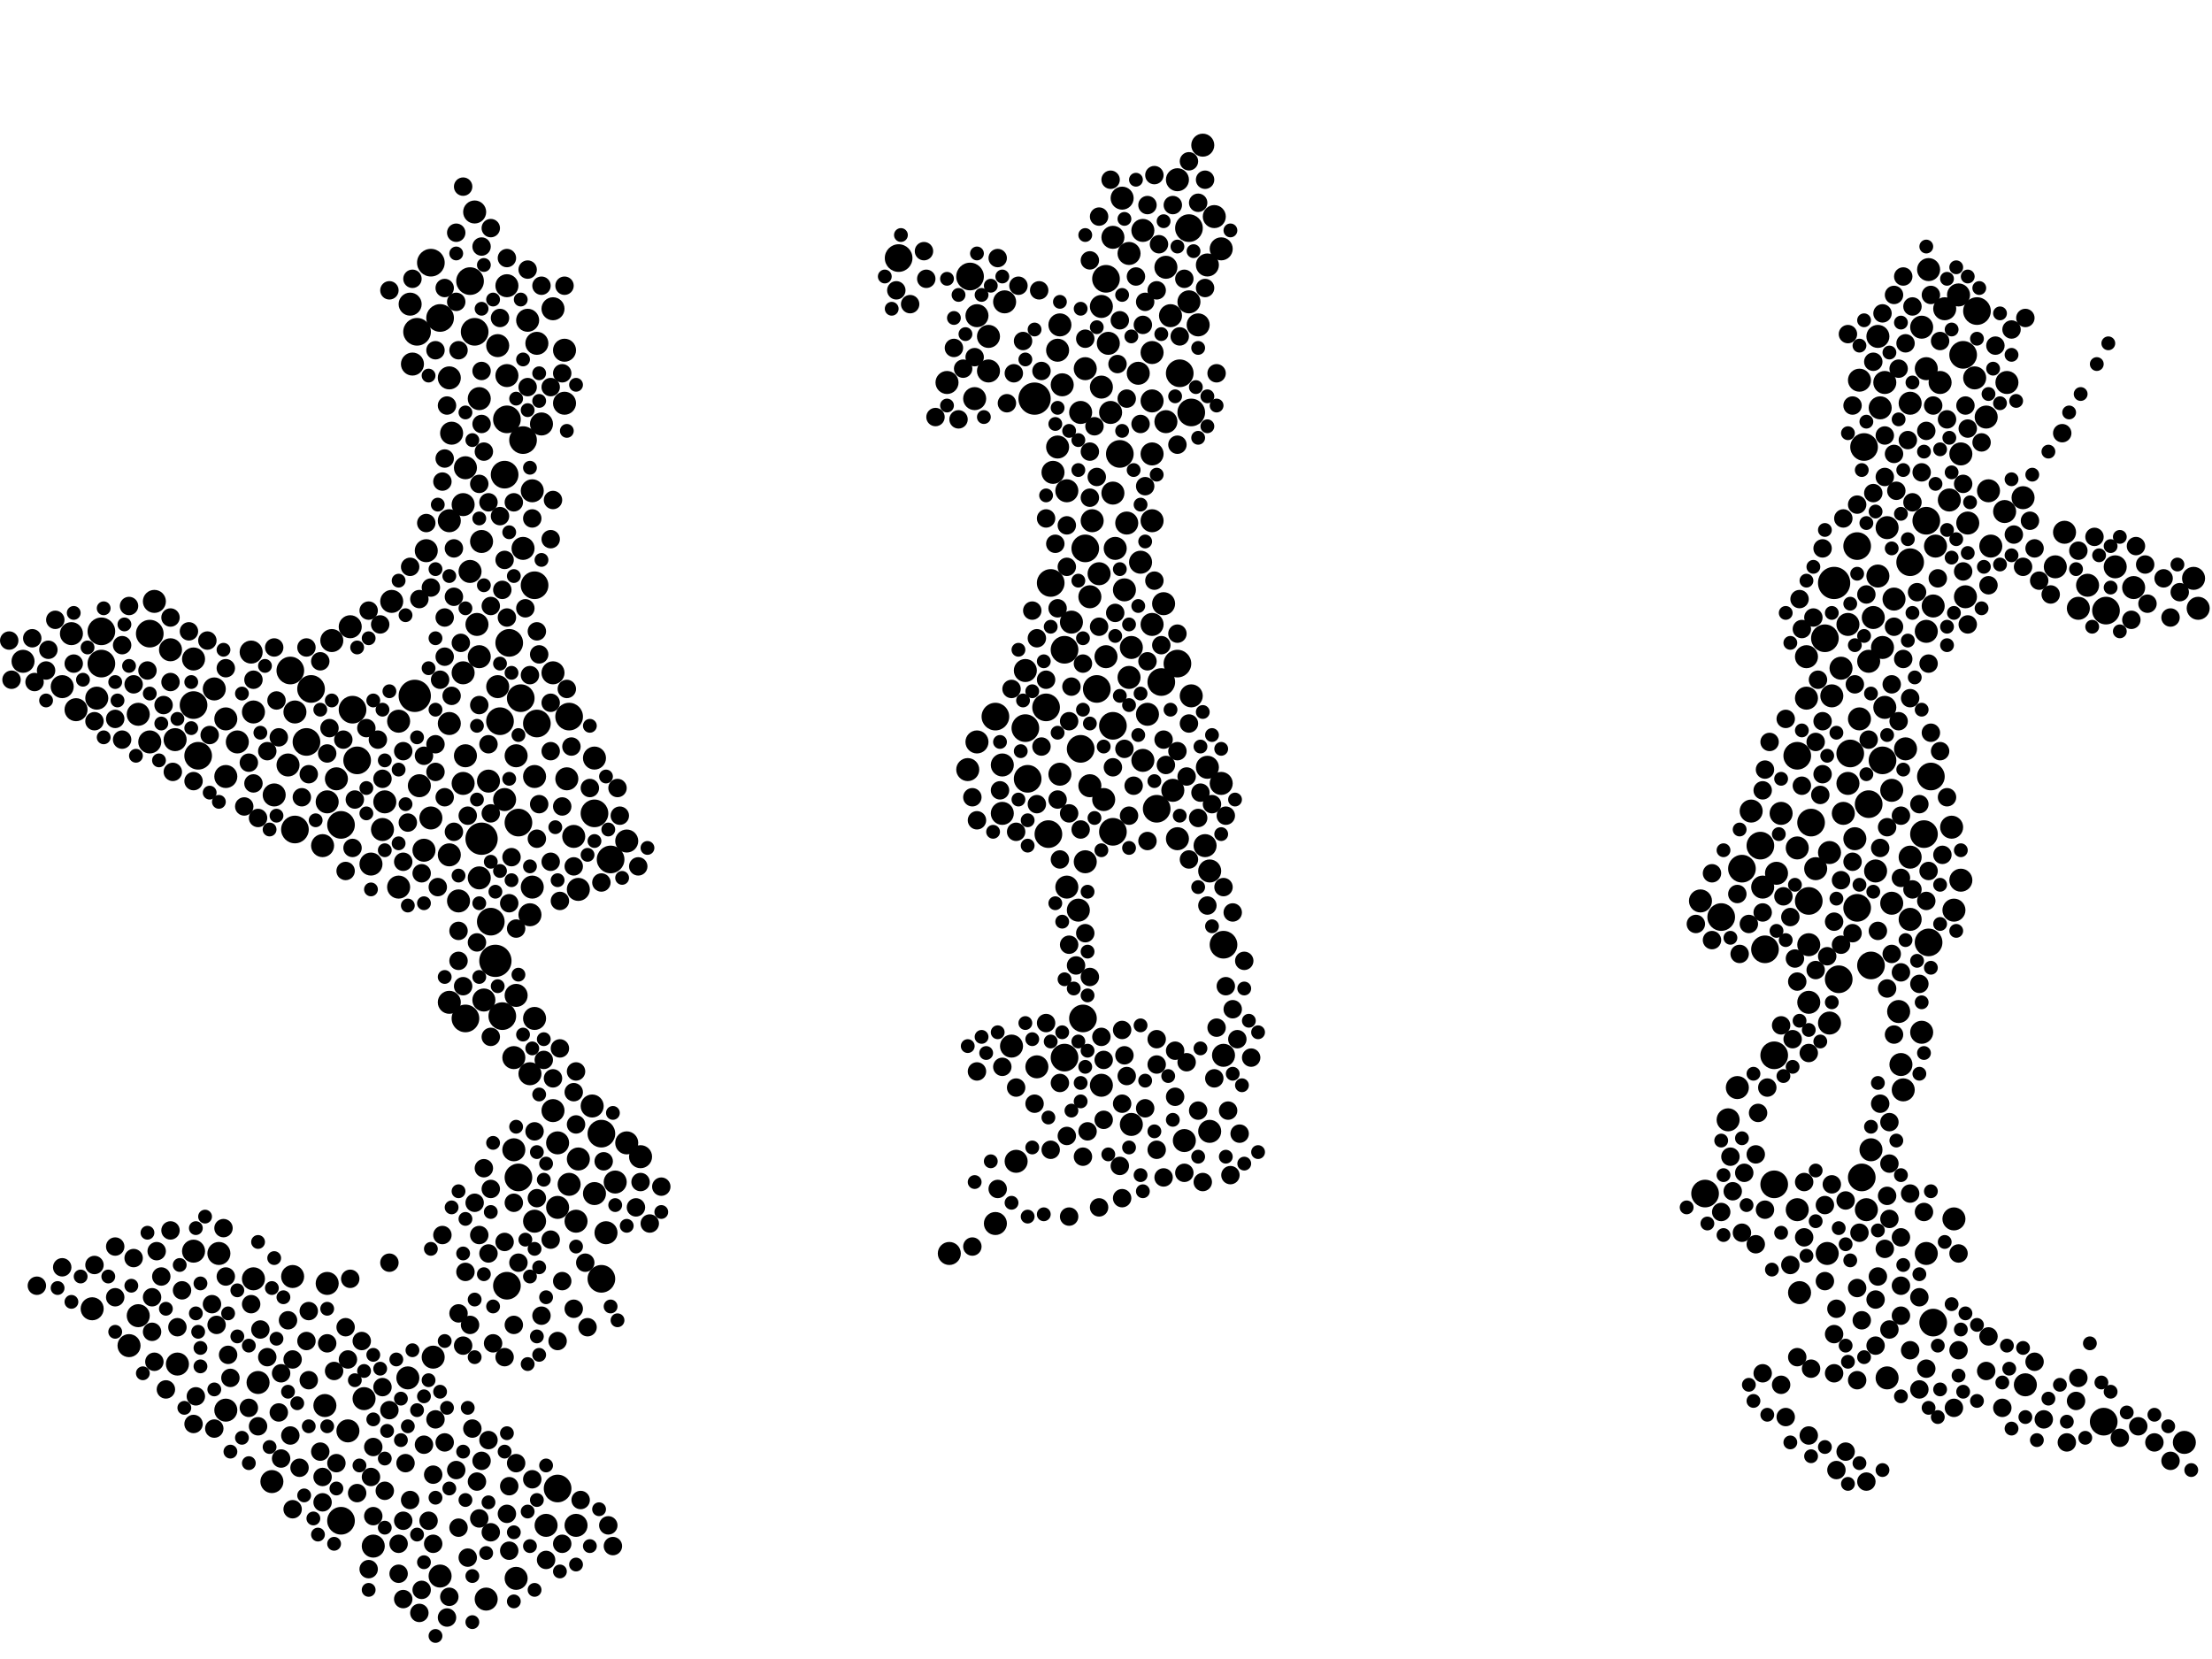 <?xml version="1.0" encoding="utf-8"?>
<svg xmlns="http://www.w3.org/2000/svg"
     xmlns:xlink="http://www.w3.org/1999/xlink" width="1920" height="1440" >

            <defs>
            <style type="text/css"><![CDATA[
circle {stroke: none;}
.c0 {fill: #000000;}
]]></style>
            </defs>
<rect x="0" y="0" width="1920" height="1440" fill="white"/>
<circle cx="430" cy="834" r="14" class="c0"/>
<circle cx="898" cy="346" r="14" class="c0"/>
<circle cx="360" cy="604" r="14" class="c0"/>
<circle cx="1592" cy="506" r="14" class="c0"/>
<circle cx="418" cy="728" r="14" class="c0"/>
<circle cx="1584" cy="554" r="12" class="c0"/>
<circle cx="942" cy="476" r="12" class="c0"/>
<circle cx="1008" cy="592" r="12" class="c0"/>
<circle cx="252" cy="582" r="12" class="c0"/>
<circle cx="1528" cy="734" r="12" class="c0"/>
<circle cx="522" cy="1110" r="12" class="c0"/>
<circle cx="1034" cy="358" r="12" class="c0"/>
<circle cx="310" cy="660" r="12" class="c0"/>
<circle cx="924" cy="918" r="12" class="c0"/>
<circle cx="1616" cy="1022" r="12" class="c0"/>
<circle cx="1634" cy="660" r="12" class="c0"/>
<circle cx="966" cy="722" r="12" class="c0"/>
<circle cx="938" cy="650" r="12" class="c0"/>
<circle cx="168" cy="612" r="12" class="c0"/>
<circle cx="864" cy="622" r="12" class="c0"/>
<circle cx="780" cy="224" r="12" class="c0"/>
<circle cx="88" cy="548" r="12" class="c0"/>
<circle cx="1676" cy="674" r="12" class="c0"/>
<circle cx="1826" cy="1234" r="12" class="c0"/>
<circle cx="484" cy="1292" r="12" class="c0"/>
<circle cx="270" cy="598" r="12" class="c0"/>
<circle cx="952" cy="598" r="12" class="c0"/>
<circle cx="1540" cy="916" r="12" class="c0"/>
<circle cx="960" cy="242" r="12" class="c0"/>
<circle cx="890" cy="632" r="12" class="c0"/>
<circle cx="1624" cy="838" r="12" class="c0"/>
<circle cx="374" cy="228" r="12" class="c0"/>
<circle cx="452" cy="606" r="12" class="c0"/>
<circle cx="924" cy="564" r="12" class="c0"/>
<circle cx="1622" cy="698" r="12" class="c0"/>
<circle cx="1024" cy="324" r="12" class="c0"/>
<circle cx="362" cy="288" r="12" class="c0"/>
<circle cx="130" cy="550" r="12" class="c0"/>
<circle cx="1062" cy="820" r="12" class="c0"/>
<circle cx="1596" cy="850" r="12" class="c0"/>
<circle cx="88" cy="576" r="12" class="c0"/>
<circle cx="1540" cy="1028" r="12" class="c0"/>
<circle cx="842" cy="240" r="12" class="c0"/>
<circle cx="296" cy="1320" r="12" class="c0"/>
<circle cx="412" cy="288" r="12" class="c0"/>
<circle cx="256" cy="720" r="12" class="c0"/>
<circle cx="438" cy="412" r="12" class="c0"/>
<circle cx="296" cy="716" r="12" class="c0"/>
<circle cx="172" cy="656" r="12" class="c0"/>
<circle cx="1606" cy="654" r="12" class="c0"/>
<circle cx="1672" cy="452" r="12" class="c0"/>
<circle cx="1704" cy="308" r="12" class="c0"/>
<circle cx="1612" cy="788" r="12" class="c0"/>
<circle cx="1612" cy="474" r="12" class="c0"/>
<circle cx="1532" cy="824" r="12" class="c0"/>
<circle cx="972" cy="394" r="12" class="c0"/>
<circle cx="892" cy="676" r="12" class="c0"/>
<circle cx="1658" cy="488" r="12" class="c0"/>
<circle cx="1560" cy="656" r="12" class="c0"/>
<circle cx="1570" cy="782" r="12" class="c0"/>
<circle cx="1618" cy="388" r="12" class="c0"/>
<circle cx="1572" cy="714" r="12" class="c0"/>
<circle cx="522" cy="984" r="12" class="c0"/>
<circle cx="1670" cy="724" r="12" class="c0"/>
<circle cx="912" cy="506" r="12" class="c0"/>
<circle cx="516" cy="706" r="12" class="c0"/>
<circle cx="306" cy="616" r="12" class="c0"/>
<circle cx="1512" cy="754" r="12" class="c0"/>
<circle cx="266" cy="644" r="12" class="c0"/>
<circle cx="464" cy="508" r="12" class="c0"/>
<circle cx="1828" cy="530" r="12" class="c0"/>
<circle cx="454" cy="382" r="12" class="c0"/>
<circle cx="466" cy="628" r="12" class="c0"/>
<circle cx="1480" cy="1036" r="12" class="c0"/>
<circle cx="404" cy="884" r="12" class="c0"/>
<circle cx="494" cy="622" r="12" class="c0"/>
<circle cx="1032" cy="198" r="12" class="c0"/>
<circle cx="408" cy="244" r="12" class="c0"/>
<circle cx="1004" cy="702" r="12" class="c0"/>
<circle cx="436" cy="882" r="12" class="c0"/>
<circle cx="1494" cy="796" r="12" class="c0"/>
<circle cx="440" cy="364" r="12" class="c0"/>
<circle cx="1674" cy="818" r="12" class="c0"/>
<circle cx="1716" cy="270" r="12" class="c0"/>
<circle cx="426" cy="800" r="12" class="c0"/>
<circle cx="440" cy="1116" r="12" class="c0"/>
<circle cx="442" cy="558" r="12" class="c0"/>
<circle cx="966" cy="630" r="12" class="c0"/>
<circle cx="940" cy="884" r="12" class="c0"/>
<circle cx="450" cy="1022" r="12" class="c0"/>
<circle cx="382" cy="276" r="12" class="c0"/>
<circle cx="450" cy="714" r="12" class="c0"/>
<circle cx="1022" cy="576" r="12" class="c0"/>
<circle cx="530" cy="746" r="12" class="c0"/>
<circle cx="1678" cy="1148" r="12" class="c0"/>
<circle cx="910" cy="724" r="12" class="c0"/>
<circle cx="434" cy="626" r="12" class="c0"/>
<circle cx="908" cy="614" r="12" class="c0"/>
<circle cx="930" cy="540" r="10" class="c0"/>
<circle cx="1836" cy="492" r="10" class="c0"/>
<circle cx="284" cy="696" r="10" class="c0"/>
<circle cx="956" cy="266" r="10" class="c0"/>
<circle cx="1740" cy="444" r="10" class="c0"/>
<circle cx="196" cy="1224" r="10" class="c0"/>
<circle cx="1644" cy="520" r="10" class="c0"/>
<circle cx="1702" cy="394" r="10" class="c0"/>
<circle cx="1586" cy="1088" r="10" class="c0"/>
<circle cx="926" cy="426" r="10" class="c0"/>
<circle cx="458" cy="278" r="10" class="c0"/>
<circle cx="1000" cy="306" r="10" class="c0"/>
<circle cx="168" cy="572" r="10" class="c0"/>
<circle cx="440" cy="248" r="10" class="c0"/>
<circle cx="980" cy="220" r="10" class="c0"/>
<circle cx="120" cy="620" r="10" class="c0"/>
<circle cx="976" cy="512" r="10" class="c0"/>
<circle cx="80" cy="1136" r="10" class="c0"/>
<circle cx="390" cy="742" r="10" class="c0"/>
<circle cx="936" cy="790" r="10" class="c0"/>
<circle cx="858" cy="322" r="10" class="c0"/>
<circle cx="918" cy="304" r="10" class="c0"/>
<circle cx="424" cy="678" r="10" class="c0"/>
<circle cx="1692" cy="434" r="10" class="c0"/>
<circle cx="1568" cy="570" r="10" class="c0"/>
<circle cx="130" cy="644" r="10" class="c0"/>
<circle cx="332" cy="720" r="10" class="c0"/>
<circle cx="1758" cy="1202" r="10" class="c0"/>
<circle cx="54" cy="596" r="10" class="c0"/>
<circle cx="408" cy="496" r="10" class="c0"/>
<circle cx="224" cy="1200" r="10" class="c0"/>
<circle cx="432" cy="596" r="10" class="c0"/>
<circle cx="480" cy="268" r="10" class="c0"/>
<circle cx="958" cy="694" r="10" class="c0"/>
<circle cx="404" cy="656" r="10" class="c0"/>
<circle cx="148" cy="564" r="10" class="c0"/>
<circle cx="346" cy="626" r="10" class="c0"/>
<circle cx="1604" cy="542" r="10" class="c0"/>
<circle cx="374" cy="710" r="10" class="c0"/>
<circle cx="1642" cy="686" r="10" class="c0"/>
<circle cx="302" cy="1242" r="10" class="c0"/>
<circle cx="942" cy="748" r="10" class="c0"/>
<circle cx="1012" cy="366" r="10" class="c0"/>
<circle cx="516" cy="658" r="10" class="c0"/>
<circle cx="1638" cy="458" r="10" class="c0"/>
<circle cx="1636" cy="614" r="10" class="c0"/>
<circle cx="1724" cy="362" r="10" class="c0"/>
<circle cx="556" cy="1004" r="10" class="c0"/>
<circle cx="872" cy="262" r="10" class="c0"/>
<circle cx="1018" cy="686" r="10" class="c0"/>
<circle cx="1658" cy="744" r="10" class="c0"/>
<circle cx="1520" cy="704" r="10" class="c0"/>
<circle cx="62" cy="550" r="10" class="c0"/>
<circle cx="1706" cy="518" r="10" class="c0"/>
<circle cx="498" cy="726" r="10" class="c0"/>
<circle cx="1476" cy="782" r="10" class="c0"/>
<circle cx="20" cy="574" r="10" class="c0"/>
<circle cx="492" cy="676" r="10" class="c0"/>
<circle cx="1638" cy="1196" r="10" class="c0"/>
<circle cx="256" cy="618" r="10" class="c0"/>
<circle cx="346" cy="770" r="10" class="c0"/>
<circle cx="284" cy="1114" r="10" class="c0"/>
<circle cx="962" cy="298" r="10" class="c0"/>
<circle cx="1684" cy="332" r="10" class="c0"/>
<circle cx="954" cy="498" r="10" class="c0"/>
<circle cx="960" cy="570" r="10" class="c0"/>
<circle cx="920" cy="672" r="10" class="c0"/>
<circle cx="1000" cy="348" r="10" class="c0"/>
<circle cx="304" cy="544" r="10" class="c0"/>
<circle cx="1680" cy="474" r="10" class="c0"/>
<circle cx="1622" cy="574" r="10" class="c0"/>
<circle cx="282" cy="1220" r="10" class="c0"/>
<circle cx="1576" cy="754" r="10" class="c0"/>
<circle cx="1642" cy="784" r="10" class="c0"/>
<circle cx="236" cy="1286" r="10" class="c0"/>
<circle cx="1048" cy="230" r="10" class="c0"/>
<circle cx="292" cy="676" r="10" class="c0"/>
<circle cx="1658" cy="798" r="10" class="c0"/>
<circle cx="414" cy="542" r="10" class="c0"/>
<circle cx="448" cy="656" r="10" class="c0"/>
<circle cx="516" cy="1036" r="10" class="c0"/>
<circle cx="464" cy="674" r="10" class="c0"/>
<circle cx="966" cy="206" r="10" class="c0"/>
<circle cx="1000" cy="394" r="10" class="c0"/>
<circle cx="390" cy="628" r="10" class="c0"/>
<circle cx="1588" cy="888" r="10" class="c0"/>
<circle cx="1700" cy="256" r="10" class="c0"/>
<circle cx="992" cy="660" r="10" class="c0"/>
<circle cx="218" cy="566" r="10" class="c0"/>
<circle cx="1812" cy="508" r="10" class="c0"/>
<circle cx="1694" cy="718" r="10" class="c0"/>
<circle cx="370" cy="478" r="10" class="c0"/>
<circle cx="340" cy="522" r="10" class="c0"/>
<circle cx="322" cy="750" r="10" class="c0"/>
<circle cx="392" cy="376" r="10" class="c0"/>
<circle cx="966" cy="428" r="10" class="c0"/>
<circle cx="1624" cy="998" r="10" class="c0"/>
<circle cx="238" cy="690" r="10" class="c0"/>
<circle cx="1062" cy="916" r="10" class="c0"/>
<circle cx="168" cy="1086" r="10" class="c0"/>
<circle cx="440" cy="326" r="10" class="c0"/>
<circle cx="1702" cy="764" r="10" class="c0"/>
<circle cx="870" cy="706" r="10" class="c0"/>
<circle cx="382" cy="1368" r="10" class="c0"/>
<circle cx="900" cy="926" r="10" class="c0"/>
<circle cx="1560" cy="736" r="10" class="c0"/>
<circle cx="990" cy="488" r="10" class="c0"/>
<circle cx="1570" cy="870" r="10" class="c0"/>
<circle cx="996" cy="620" r="10" class="c0"/>
<circle cx="1610" cy="728" r="10" class="c0"/>
<circle cx="1630" cy="292" r="10" class="c0"/>
<circle cx="1650" cy="924" r="10" class="c0"/>
<circle cx="1668" cy="284" r="10" class="c0"/>
<circle cx="1674" cy="234" r="10" class="c0"/>
<circle cx="920" cy="282" r="10" class="c0"/>
<circle cx="1658" cy="350" r="10" class="c0"/>
<circle cx="1628" cy="756" r="10" class="c0"/>
<circle cx="120" cy="1142" r="10" class="c0"/>
<circle cx="438" cy="694" r="10" class="c0"/>
<circle cx="964" cy="358" r="10" class="c0"/>
<circle cx="1570" cy="820" r="10" class="c0"/>
<circle cx="968" cy="476" r="10" class="c0"/>
<circle cx="1050" cy="756" r="10" class="c0"/>
<circle cx="494" cy="1028" r="10" class="c0"/>
<circle cx="416" cy="346" r="10" class="c0"/>
<circle cx="992" cy="200" r="10" class="c0"/>
<circle cx="500" cy="1324" r="10" class="c0"/>
<circle cx="1044" cy="126" r="10" class="c0"/>
<circle cx="890" cy="582" r="10" class="c0"/>
<circle cx="1590" cy="604" r="10" class="c0"/>
<circle cx="462" cy="426" r="10" class="c0"/>
<circle cx="316" cy="1214" r="10" class="c0"/>
<circle cx="334" cy="696" r="10" class="c0"/>
<circle cx="1634" cy="562" r="10" class="c0"/>
<circle cx="1652" cy="946" r="10" class="c0"/>
<circle cx="84" cy="606" r="10" class="c0"/>
<circle cx="1562" cy="1122" r="10" class="c0"/>
<circle cx="1028" cy="990" r="10" class="c0"/>
<circle cx="1614" cy="330" r="10" class="c0"/>
<circle cx="364" cy="682" r="10" class="c0"/>
<circle cx="1728" cy="474" r="10" class="c0"/>
<circle cx="154" cy="1184" r="10" class="c0"/>
<circle cx="448" cy="1370" r="10" class="c0"/>
<circle cx="460" cy="932" r="10" class="c0"/>
<circle cx="1040" cy="282" r="10" class="c0"/>
<circle cx="914" cy="410" r="10" class="c0"/>
<circle cx="196" cy="624" r="10" class="c0"/>
<circle cx="464" cy="1060" r="10" class="c0"/>
<circle cx="1034" cy="604" r="10" class="c0"/>
<circle cx="1546" cy="706" r="10" class="c0"/>
<circle cx="846" cy="346" r="10" class="c0"/>
<circle cx="354" cy="1196" r="10" class="c0"/>
<circle cx="1904" cy="502" r="10" class="c0"/>
<circle cx="1054" cy="188" r="10" class="c0"/>
<circle cx="490" cy="304" r="10" class="c0"/>
<circle cx="1804" cy="528" r="10" class="c0"/>
<circle cx="1046" cy="734" r="10" class="c0"/>
<circle cx="1000" cy="542" r="10" class="c0"/>
<circle cx="1012" cy="232" r="10" class="c0"/>
<circle cx="422" cy="1388" r="10" class="c0"/>
<circle cx="220" cy="618" r="10" class="c0"/>
<circle cx="1648" cy="878" r="10" class="c0"/>
<circle cx="500" cy="1060" r="10" class="c0"/>
<circle cx="1678" cy="526" r="10" class="c0"/>
<circle cx="938" cy="358" r="10" class="c0"/>
<circle cx="390" cy="452" r="10" class="c0"/>
<circle cx="1600" cy="706" r="10" class="c0"/>
<circle cx="1908" cy="528" r="10" class="c0"/>
<circle cx="1742" cy="332" r="10" class="c0"/>
<circle cx="416" cy="762" r="10" class="c0"/>
<circle cx="982" cy="976" r="10" class="c0"/>
<circle cx="1852" cy="510" r="10" class="c0"/>
<circle cx="1792" cy="462" r="10" class="c0"/>
<circle cx="152" cy="642" r="10" class="c0"/>
<circle cx="988" cy="324" r="10" class="c0"/>
<circle cx="1022" cy="728" r="10" class="c0"/>
<circle cx="1620" cy="1050" r="10" class="c0"/>
<circle cx="404" cy="406" r="10" class="c0"/>
<circle cx="490" cy="350" r="10" class="c0"/>
<circle cx="1060" cy="680" r="10" class="c0"/>
<circle cx="1688" cy="268" r="10" class="c0"/>
<circle cx="824" cy="1088" r="10" class="c0"/>
<circle cx="1530" cy="770" r="10" class="c0"/>
<circle cx="454" cy="476" r="10" class="c0"/>
<circle cx="418" cy="470" r="10" class="c0"/>
<circle cx="1588" cy="740" r="10" class="c0"/>
<circle cx="858" cy="292" r="10" class="c0"/>
<circle cx="1000" cy="452" r="10" class="c0"/>
<circle cx="1636" cy="332" r="10" class="c0"/>
<circle cx="1672" cy="320" r="10" class="c0"/>
<circle cx="462" cy="770" r="10" class="c0"/>
<circle cx="514" cy="960" r="10" class="c0"/>
<circle cx="534" cy="1026" r="10" class="c0"/>
<circle cx="1896" cy="1252" r="10" class="c0"/>
<circle cx="946" cy="682" r="10" class="c0"/>
<circle cx="1022" cy="156" r="10" class="c0"/>
<circle cx="466" cy="298" r="10" class="c0"/>
<circle cx="1568" cy="606" r="10" class="c0"/>
<circle cx="1614" cy="624" r="10" class="c0"/>
<circle cx="390" cy="870" r="10" class="c0"/>
<circle cx="250" cy="664" r="10" class="c0"/>
<circle cx="1010" cy="524" r="10" class="c0"/>
<circle cx="474" cy="1324" r="10" class="c0"/>
<circle cx="358" cy="316" r="10" class="c0"/>
<circle cx="288" cy="556" r="10" class="c0"/>
<circle cx="196" cy="674" r="10" class="c0"/>
<circle cx="526" cy="1070" r="10" class="c0"/>
<circle cx="1672" cy="1088" r="10" class="c0"/>
<circle cx="544" cy="730" r="10" class="c0"/>
<circle cx="502" cy="1006" r="10" class="c0"/>
<circle cx="464" cy="884" r="10" class="c0"/>
<circle cx="848" cy="274" r="10" class="c0"/>
<circle cx="922" cy="334" r="10" class="c0"/>
<circle cx="1500" cy="972" r="10" class="c0"/>
<circle cx="1508" cy="944" r="10" class="c0"/>
<circle cx="982" cy="562" r="10" class="c0"/>
<circle cx="1050" cy="982" r="10" class="c0"/>
<circle cx="822" cy="332" r="10" class="c0"/>
<circle cx="1542" cy="758" r="10" class="c0"/>
<circle cx="1708" cy="454" r="10" class="c0"/>
<circle cx="1756" cy="432" r="10" class="c0"/>
<circle cx="1032" cy="262" r="10" class="c0"/>
<circle cx="280" cy="734" r="10" class="c0"/>
<circle cx="978" cy="454" r="10" class="c0"/>
<circle cx="946" cy="518" r="10" class="c0"/>
<circle cx="254" cy="1108" r="10" class="c0"/>
<circle cx="878" cy="908" r="10" class="c0"/>
<circle cx="1726" cy="426" r="10" class="c0"/>
<circle cx="1048" cy="666" r="10" class="c0"/>
<circle cx="186" cy="598" r="10" class="c0"/>
<circle cx="1630" cy="500" r="10" class="c0"/>
<circle cx="1672" cy="548" r="10" class="c0"/>
<circle cx="220" cy="1110" r="10" class="c0"/>
<circle cx="1016" cy="274" r="10" class="c0"/>
<circle cx="980" cy="588" r="10" class="c0"/>
<circle cx="446" cy="918" r="10" class="c0"/>
<circle cx="956" cy="336" r="10" class="c0"/>
<circle cx="544" cy="992" r="10" class="c0"/>
<circle cx="918" cy="388" r="10" class="c0"/>
<circle cx="470" cy="368" r="10" class="c0"/>
<circle cx="376" cy="1178" r="10" class="c0"/>
<circle cx="446" cy="998" r="10" class="c0"/>
<circle cx="402" cy="584" r="10" class="c0"/>
<circle cx="974" cy="172" r="10" class="c0"/>
<circle cx="1696" cy="1058" r="10" class="c0"/>
<circle cx="1060" cy="216" r="10" class="c0"/>
<circle cx="1714" cy="328" r="10" class="c0"/>
<circle cx="942" cy="320" r="10" class="c0"/>
<circle cx="412" cy="184" r="10" class="c0"/>
<circle cx="848" cy="644" r="10" class="c0"/>
<circle cx="480" cy="584" r="10" class="c0"/>
<circle cx="926" cy="770" r="10" class="c0"/>
<circle cx="956" cy="942" r="10" class="c0"/>
<circle cx="1696" cy="790" r="10" class="c0"/>
<circle cx="948" cy="452" r="10" class="c0"/>
<circle cx="1654" cy="650" r="10" class="c0"/>
<circle cx="206" cy="644" r="10" class="c0"/>
<circle cx="356" cy="264" r="10" class="c0"/>
<circle cx="1632" cy="354" r="10" class="c0"/>
<circle cx="870" cy="664" r="10" class="c0"/>
<circle cx="416" cy="570" r="10" class="c0"/>
<circle cx="480" cy="964" r="10" class="c0"/>
<circle cx="882" cy="1008" r="10" class="c0"/>
<circle cx="368" cy="738" r="10" class="c0"/>
<circle cx="402" cy="680" r="10" class="c0"/>
<circle cx="502" cy="772" r="10" class="c0"/>
<circle cx="398" cy="782" r="10" class="c0"/>
<circle cx="134" cy="522" r="10" class="c0"/>
<circle cx="484" cy="992" r="10" class="c0"/>
<circle cx="1598" cy="580" r="10" class="c0"/>
<circle cx="448" cy="864" r="10" class="c0"/>
<circle cx="402" cy="438" r="10" class="c0"/>
<circle cx="66" cy="616" r="10" class="c0"/>
<circle cx="1784" cy="492" r="10" class="c0"/>
<circle cx="484" cy="1048" r="10" class="c0"/>
<circle cx="390" cy="328" r="10" class="c0"/>
<circle cx="1604" cy="680" r="10" class="c0"/>
<circle cx="1626" cy="536" r="10" class="c0"/>
<circle cx="112" cy="1168" r="10" class="c0"/>
<circle cx="432" cy="300" r="10" class="c0"/>
<circle cx="190" cy="1088" r="10" class="c0"/>
<circle cx="1560" cy="1050" r="10" class="c0"/>
<circle cx="864" cy="1062" r="10" class="c0"/>
<circle cx="460" cy="794" r="10" class="c0"/>
<circle cx="840" cy="668" r="10" class="c0"/>
<circle cx="420" cy="868" r="10" class="c0"/>
<circle cx="324" cy="1342" r="10" class="c0"/>
<circle cx="1668" cy="896" r="10" class="c0"/>
<circle cx="984" cy="682" r="8" class="c0"/>
<circle cx="874" cy="350" r="8" class="c0"/>
<circle cx="1746" cy="286" r="8" class="c0"/>
<circle cx="496" cy="648" r="8" class="c0"/>
<circle cx="378" cy="646" r="8" class="c0"/>
<circle cx="1794" cy="1252" r="8" class="c0"/>
<circle cx="940" cy="1004" r="8" class="c0"/>
<circle cx="380" cy="770" r="8" class="c0"/>
<circle cx="972" cy="278" r="8" class="c0"/>
<circle cx="968" cy="532" r="8" class="c0"/>
<circle cx="458" cy="336" r="8" class="c0"/>
<circle cx="1660" cy="436" r="8" class="c0"/>
<circle cx="848" cy="712" r="8" class="c0"/>
<circle cx="1668" cy="410" r="8" class="c0"/>
<circle cx="1600" cy="450" r="8" class="c0"/>
<circle cx="952" cy="414" r="8" class="c0"/>
<circle cx="930" cy="596" r="8" class="c0"/>
<circle cx="1064" cy="856" r="8" class="c0"/>
<circle cx="1040" cy="176" r="8" class="c0"/>
<circle cx="300" cy="756" r="8" class="c0"/>
<circle cx="386" cy="536" r="8" class="c0"/>
<circle cx="1644" cy="256" r="8" class="c0"/>
<circle cx="398" cy="834" r="8" class="c0"/>
<circle cx="1530" cy="792" r="8" class="c0"/>
<circle cx="888" cy="296" r="8" class="c0"/>
<circle cx="1650" cy="844" r="8" class="c0"/>
<circle cx="1592" cy="800" r="8" class="c0"/>
<circle cx="366" cy="758" r="8" class="c0"/>
<circle cx="976" cy="650" r="8" class="c0"/>
<circle cx="1502" cy="1004" r="8" class="c0"/>
<circle cx="1720" cy="384" r="8" class="c0"/>
<circle cx="1690" cy="692" r="8" class="c0"/>
<circle cx="1850" cy="538" r="8" class="c0"/>
<circle cx="478" cy="610" r="8" class="c0"/>
<circle cx="396" cy="1276" r="8" class="c0"/>
<circle cx="1504" cy="1034" r="8" class="c0"/>
<circle cx="416" cy="1318" r="8" class="c0"/>
<circle cx="1738" cy="1222" r="8" class="c0"/>
<circle cx="1884" cy="1268" r="8" class="c0"/>
<circle cx="1672" cy="782" r="8" class="c0"/>
<circle cx="1672" cy="374" r="8" class="c0"/>
<circle cx="1584" cy="1046" r="8" class="c0"/>
<circle cx="106" cy="560" r="8" class="c0"/>
<circle cx="804" cy="242" r="8" class="c0"/>
<circle cx="1608" cy="352" r="8" class="c0"/>
<circle cx="484" cy="1164" r="8" class="c0"/>
<circle cx="1640" cy="974" r="8" class="c0"/>
<circle cx="1670" cy="1052" r="8" class="c0"/>
<circle cx="386" cy="250" r="8" class="c0"/>
<circle cx="1748" cy="464" r="8" class="c0"/>
<circle cx="468" cy="698" r="8" class="c0"/>
<circle cx="1628" cy="1128" r="8" class="c0"/>
<circle cx="212" cy="700" r="8" class="c0"/>
<circle cx="1582" cy="476" r="8" class="c0"/>
<circle cx="1636" cy="414" r="8" class="c0"/>
<circle cx="446" cy="436" r="8" class="c0"/>
<circle cx="1004" cy="998" r="8" class="c0"/>
<circle cx="226" cy="1154" r="8" class="c0"/>
<circle cx="112" cy="526" r="8" class="c0"/>
<circle cx="900" cy="554" r="8" class="c0"/>
<circle cx="1004" cy="902" r="8" class="c0"/>
<circle cx="368" cy="1254" r="8" class="c0"/>
<circle cx="848" cy="930" r="8" class="c0"/>
<circle cx="480" cy="936" r="8" class="c0"/>
<circle cx="940" cy="576" r="8" class="c0"/>
<circle cx="470" cy="1142" r="8" class="c0"/>
<circle cx="1632" cy="958" r="8" class="c0"/>
<circle cx="900" cy="698" r="8" class="c0"/>
<circle cx="396" cy="202" r="8" class="c0"/>
<circle cx="224" cy="710" r="8" class="c0"/>
<circle cx="444" cy="744" r="8" class="c0"/>
<circle cx="1676" cy="636" r="8" class="c0"/>
<circle cx="1584" cy="1112" r="8" class="c0"/>
<circle cx="1048" cy="786" r="8" class="c0"/>
<circle cx="406" cy="708" r="8" class="c0"/>
<circle cx="148" cy="592" r="8" class="c0"/>
<circle cx="434" cy="276" r="8" class="c0"/>
<circle cx="406" cy="1352" r="8" class="c0"/>
<circle cx="966" cy="666" r="8" class="c0"/>
<circle cx="878" cy="598" r="8" class="c0"/>
<circle cx="498" cy="752" r="8" class="c0"/>
<circle cx="1686" cy="742" r="8" class="c0"/>
<circle cx="1594" cy="1136" r="8" class="c0"/>
<circle cx="904" cy="322" r="8" class="c0"/>
<circle cx="1524" cy="1002" r="8" class="c0"/>
<circle cx="1884" cy="536" r="8" class="c0"/>
<circle cx="418" cy="368" r="8" class="c0"/>
<circle cx="254" cy="1310" r="8" class="c0"/>
<circle cx="284" cy="1166" r="8" class="c0"/>
<circle cx="1556" cy="902" r="8" class="c0"/>
<circle cx="1638" cy="718" r="8" class="c0"/>
<circle cx="1564" cy="682" r="8" class="c0"/>
<circle cx="846" cy="310" r="8" class="c0"/>
<circle cx="1862" cy="490" r="8" class="c0"/>
<circle cx="318" cy="632" r="8" class="c0"/>
<circle cx="1018" cy="178" r="8" class="c0"/>
<circle cx="350" cy="1388" r="8" class="c0"/>
<circle cx="292" cy="1270" r="8" class="c0"/>
<circle cx="1574" cy="536" r="8" class="c0"/>
<circle cx="1570" cy="914" r="8" class="c0"/>
<circle cx="458" cy="234" r="8" class="c0"/>
<circle cx="1766" cy="476" r="8" class="c0"/>
<circle cx="418" cy="214" r="8" class="c0"/>
<circle cx="1614" cy="1070" r="8" class="c0"/>
<circle cx="374" cy="510" r="8" class="c0"/>
<circle cx="446" cy="1150" r="8" class="c0"/>
<circle cx="1608" cy="810" r="8" class="c0"/>
<circle cx="268" cy="672" r="8" class="c0"/>
<circle cx="928" cy="626" r="8" class="c0"/>
<circle cx="100" cy="1126" r="8" class="c0"/>
<circle cx="500" cy="930" r="8" class="c0"/>
<circle cx="478" cy="748" r="8" class="c0"/>
<circle cx="498" cy="1136" r="8" class="c0"/>
<circle cx="1704" cy="496" r="8" class="c0"/>
<circle cx="298" cy="642" r="8" class="c0"/>
<circle cx="1804" cy="1196" r="8" class="c0"/>
<circle cx="386" cy="398" r="8" class="c0"/>
<circle cx="1766" cy="1182" r="8" class="c0"/>
<circle cx="434" cy="448" r="8" class="c0"/>
<circle cx="128" cy="582" r="8" class="c0"/>
<circle cx="1666" cy="698" r="8" class="c0"/>
<circle cx="420" cy="392" r="8" class="c0"/>
<circle cx="188" cy="1150" r="8" class="c0"/>
<circle cx="488" cy="700" r="8" class="c0"/>
<circle cx="356" cy="1302" r="8" class="c0"/>
<circle cx="1032" cy="628" r="8" class="c0"/>
<circle cx="426" cy="526" r="8" class="c0"/>
<circle cx="142" cy="612" r="8" class="c0"/>
<circle cx="1010" cy="1022" r="8" class="c0"/>
<circle cx="1532" cy="1050" r="8" class="c0"/>
<circle cx="1704" cy="420" r="8" class="c0"/>
<circle cx="994" cy="262" r="8" class="c0"/>
<circle cx="908" cy="450" r="8" class="c0"/>
<circle cx="1056" cy="892" r="8" class="c0"/>
<circle cx="1576" cy="644" r="8" class="c0"/>
<circle cx="346" cy="1366" r="8" class="c0"/>
<circle cx="408" cy="1150" r="8" class="c0"/>
<circle cx="1818" cy="466" r="8" class="c0"/>
<circle cx="1564" cy="546" r="8" class="c0"/>
<circle cx="40" cy="582" r="8" class="c0"/>
<circle cx="974" cy="958" r="8" class="c0"/>
<circle cx="424" cy="646" r="8" class="c0"/>
<circle cx="398" cy="304" r="8" class="c0"/>
<circle cx="170" cy="1212" r="8" class="c0"/>
<circle cx="1666" cy="854" r="8" class="c0"/>
<circle cx="338" cy="252" r="8" class="c0"/>
<circle cx="462" cy="450" r="8" class="c0"/>
<circle cx="1486" cy="816" r="8" class="c0"/>
<circle cx="48" cy="538" r="8" class="c0"/>
<circle cx="438" cy="1078" r="8" class="c0"/>
<circle cx="1028" cy="1018" r="8" class="c0"/>
<circle cx="460" cy="586" r="8" class="c0"/>
<circle cx="536" cy="684" r="8" class="c0"/>
<circle cx="394" cy="722" r="8" class="c0"/>
<circle cx="1052" cy="698" r="8" class="c0"/>
<circle cx="338" cy="1224" r="8" class="c0"/>
<circle cx="436" cy="512" r="8" class="c0"/>
<circle cx="278" cy="574" r="8" class="c0"/>
<circle cx="996" cy="730" r="8" class="c0"/>
<circle cx="332" cy="676" r="8" class="c0"/>
<circle cx="1658" cy="606" r="8" class="c0"/>
<circle cx="944" cy="982" r="8" class="c0"/>
<circle cx="180" cy="556" r="8" class="c0"/>
<circle cx="1582" cy="672" r="8" class="c0"/>
<circle cx="324" cy="1256" r="8" class="c0"/>
<circle cx="978" cy="346" r="8" class="c0"/>
<circle cx="1630" cy="808" r="8" class="c0"/>
<circle cx="478" cy="468" r="8" class="c0"/>
<circle cx="1604" cy="290" r="8" class="c0"/>
<circle cx="416" cy="612" r="8" class="c0"/>
<circle cx="466" cy="728" r="8" class="c0"/>
<circle cx="438" cy="486" r="8" class="c0"/>
<circle cx="1638" cy="1038" r="8" class="c0"/>
<circle cx="1642" cy="594" r="8" class="c0"/>
<circle cx="1022" cy="652" r="8" class="c0"/>
<circle cx="488" cy="1112" r="8" class="c0"/>
<circle cx="802" cy="218" r="8" class="c0"/>
<circle cx="1892" cy="514" r="8" class="c0"/>
<circle cx="1612" cy="438" r="8" class="c0"/>
<circle cx="1086" cy="918" r="8" class="c0"/>
<circle cx="972" cy="1012" r="8" class="c0"/>
<circle cx="416" cy="420" r="8" class="c0"/>
<circle cx="216" cy="662" r="8" class="c0"/>
<circle cx="394" cy="518" r="8" class="c0"/>
<circle cx="498" cy="948" r="8" class="c0"/>
<circle cx="1594" cy="1276" r="8" class="c0"/>
<circle cx="778" cy="252" r="8" class="c0"/>
<circle cx="478" cy="1076" r="8" class="c0"/>
<circle cx="964" cy="156" r="8" class="c0"/>
<circle cx="354" cy="714" r="8" class="c0"/>
<circle cx="926" cy="492" r="8" class="c0"/>
<circle cx="1610" cy="594" r="8" class="c0"/>
<circle cx="402" cy="162" r="8" class="c0"/>
<circle cx="446" cy="1044" r="8" class="c0"/>
<circle cx="242" cy="640" r="8" class="c0"/>
<circle cx="472" cy="920" r="8" class="c0"/>
<circle cx="928" cy="820" r="8" class="c0"/>
<circle cx="106" cy="642" r="8" class="c0"/>
<circle cx="224" cy="1238" r="8" class="c0"/>
<circle cx="280" cy="1304" r="8" class="c0"/>
<circle cx="1726" cy="1160" r="8" class="c0"/>
<circle cx="1066" cy="964" r="8" class="c0"/>
<circle cx="946" cy="848" r="8" class="c0"/>
<circle cx="926" cy="456" r="8" class="c0"/>
<circle cx="346" cy="1340" r="8" class="c0"/>
<circle cx="1020" cy="912" r="8" class="c0"/>
<circle cx="1658" cy="1036" r="8" class="c0"/>
<circle cx="470" cy="248" r="8" class="c0"/>
<circle cx="1780" cy="516" r="8" class="c0"/>
<circle cx="480" cy="434" r="8" class="c0"/>
<circle cx="1532" cy="668" r="8" class="c0"/>
<circle cx="904" cy="648" r="8" class="c0"/>
<circle cx="220" cy="590" r="8" class="c0"/>
<circle cx="1652" cy="240" r="8" class="c0"/>
<circle cx="884" cy="248" r="8" class="c0"/>
<circle cx="164" cy="548" r="8" class="c0"/>
<circle cx="1634" cy="272" r="8" class="c0"/>
<circle cx="1666" cy="1126" r="8" class="c0"/>
<circle cx="1650" cy="1116" r="8" class="c0"/>
<circle cx="1732" cy="300" r="8" class="c0"/>
<circle cx="1070" cy="876" r="8" class="c0"/>
<circle cx="1652" cy="572" r="8" class="c0"/>
<circle cx="844" cy="692" r="8" class="c0"/>
<circle cx="1684" cy="652" r="8" class="c0"/>
<circle cx="882" cy="944" r="8" class="c0"/>
<circle cx="1602" cy="1260" r="8" class="c0"/>
<circle cx="950" cy="370" r="8" class="c0"/>
<circle cx="556" cy="1026" r="8" class="c0"/>
<circle cx="116" cy="594" r="8" class="c0"/>
<circle cx="186" cy="1240" r="8" class="c0"/>
<circle cx="456" cy="528" r="8" class="c0"/>
<circle cx="1074" cy="902" r="8" class="c0"/>
<circle cx="442" cy="1290" r="8" class="c0"/>
<circle cx="1690" cy="364" r="8" class="c0"/>
<circle cx="150" cy="670" r="8" class="c0"/>
<circle cx="268" cy="1198" r="8" class="c0"/>
<circle cx="1510" cy="828" r="8" class="c0"/>
<circle cx="1654" cy="298" r="8" class="c0"/>
<circle cx="994" cy="422" r="8" class="c0"/>
<circle cx="1706" cy="352" r="8" class="c0"/>
<circle cx="418" cy="322" r="8" class="c0"/>
<circle cx="912" cy="998" r="8" class="c0"/>
<circle cx="448" cy="1270" r="8" class="c0"/>
<circle cx="32" cy="1116" r="8" class="c0"/>
<circle cx="512" cy="684" r="8" class="c0"/>
<circle cx="882" cy="722" r="8" class="c0"/>
<circle cx="330" cy="542" r="8" class="c0"/>
<circle cx="1632" cy="736" r="8" class="c0"/>
<circle cx="1548" cy="778" r="8" class="c0"/>
<circle cx="1062" cy="770" r="8" class="c0"/>
<circle cx="1004" cy="924" r="8" class="c0"/>
<circle cx="958" cy="920" r="8" class="c0"/>
<circle cx="1640" cy="1010" r="8" class="c0"/>
<circle cx="148" cy="536" r="8" class="c0"/>
<circle cx="1046" cy="156" r="8" class="c0"/>
<circle cx="1002" cy="152" r="8" class="c0"/>
<circle cx="266" cy="1164" r="8" class="c0"/>
<circle cx="1550" cy="624" r="8" class="c0"/>
<circle cx="574" cy="1030" r="8" class="c0"/>
<circle cx="154" cy="1152" r="8" class="c0"/>
<circle cx="242" cy="1226" r="8" class="c0"/>
<circle cx="1656" cy="382" r="8" class="c0"/>
<circle cx="1756" cy="492" r="8" class="c0"/>
<circle cx="478" cy="652" r="8" class="c0"/>
<circle cx="400" cy="558" r="8" class="c0"/>
<circle cx="182" cy="638" r="8" class="c0"/>
<circle cx="920" cy="746" r="8" class="c0"/>
<circle cx="468" cy="568" r="8" class="c0"/>
<circle cx="426" cy="198" r="8" class="c0"/>
<circle cx="1560" cy="1178" r="8" class="c0"/>
<circle cx="1648" cy="320" r="8" class="c0"/>
<circle cx="426" cy="900" r="8" class="c0"/>
<circle cx="420" cy="1014" r="8" class="c0"/>
<circle cx="1024" cy="292" r="8" class="c0"/>
<circle cx="376" cy="1280" r="8" class="c0"/>
<circle cx="220" cy="680" r="8" class="c0"/>
<circle cx="1854" cy="474" r="8" class="c0"/>
<circle cx="866" cy="1032" r="8" class="c0"/>
<circle cx="410" cy="1240" r="8" class="c0"/>
<circle cx="424" cy="1088" r="8" class="c0"/>
<circle cx="1650" cy="1142" r="8" class="c0"/>
<circle cx="1648" cy="626" r="8" class="c0"/>
<circle cx="356" cy="492" r="8" class="c0"/>
<circle cx="1054" cy="936" r="8" class="c0"/>
<circle cx="396" cy="262" r="8" class="c0"/>
<circle cx="938" cy="720" r="8" class="c0"/>
<circle cx="412" cy="1044" r="8" class="c0"/>
<circle cx="368" cy="656" r="8" class="c0"/>
<circle cx="278" cy="1260" r="8" class="c0"/>
<circle cx="528" cy="1324" r="8" class="c0"/>
<circle cx="328" cy="642" r="8" class="c0"/>
<circle cx="1590" cy="1028" r="8" class="c0"/>
<circle cx="1672" cy="1188" r="8" class="c0"/>
<circle cx="1030" cy="922" r="8" class="c0"/>
<circle cx="954" cy="544" r="8" class="c0"/>
<circle cx="196" cy="580" r="8" class="c0"/>
<circle cx="1032" cy="746" r="8" class="c0"/>
<circle cx="136" cy="1086" r="8" class="c0"/>
<circle cx="928" cy="1056" r="8" class="c0"/>
<circle cx="350" cy="652" r="8" class="c0"/>
<circle cx="1046" cy="250" r="8" class="c0"/>
<circle cx="508" cy="1096" r="8" class="c0"/>
<circle cx="364" cy="520" r="8" class="c0"/>
<circle cx="1472" cy="802" r="8" class="c0"/>
<circle cx="1560" cy="852" r="8" class="c0"/>
<circle cx="1064" cy="708" r="8" class="c0"/>
<circle cx="464" cy="982" r="8" class="c0"/>
<circle cx="1514" cy="1018" r="8" class="c0"/>
<circle cx="1586" cy="830" r="8" class="c0"/>
<circle cx="1518" cy="802" r="8" class="c0"/>
<circle cx="1558" cy="832" r="8" class="c0"/>
<circle cx="308" cy="694" r="8" class="c0"/>
<circle cx="404" cy="1104" r="8" class="c0"/>
<circle cx="970" cy="316" r="8" class="c0"/>
<circle cx="184" cy="1132" r="8" class="c0"/>
<circle cx="1640" cy="1058" r="8" class="c0"/>
<circle cx="1554" cy="796" r="8" class="c0"/>
<circle cx="1696" cy="1222" r="8" class="c0"/>
<circle cx="364" cy="1400" r="8" class="c0"/>
<circle cx="334" cy="1294" r="8" class="c0"/>
<circle cx="1878" cy="502" r="8" class="c0"/>
<circle cx="1526" cy="966" r="8" class="c0"/>
<circle cx="1790" cy="376" r="8" class="c0"/>
<circle cx="28" cy="554" r="8" class="c0"/>
<circle cx="1530" cy="1192" r="8" class="c0"/>
<circle cx="486" cy="910" r="8" class="c0"/>
<circle cx="1630" cy="1108" r="8" class="c0"/>
<circle cx="1562" cy="520" r="8" class="c0"/>
<circle cx="1864" cy="524" r="8" class="c0"/>
<circle cx="1674" cy="756" r="8" class="c0"/>
<circle cx="538" cy="708" r="8" class="c0"/>
<circle cx="478" cy="336" r="8" class="c0"/>
<circle cx="1622" cy="642" r="8" class="c0"/>
<circle cx="1042" cy="688" r="8" class="c0"/>
<circle cx="438" cy="1178" r="8" class="c0"/>
<circle cx="200" cy="1196" r="8" class="c0"/>
<circle cx="1508" cy="776" r="8" class="c0"/>
<circle cx="1708" cy="542" r="8" class="c0"/>
<circle cx="1022" cy="386" r="8" class="c0"/>
<circle cx="198" cy="1176" r="8" class="c0"/>
<circle cx="1650" cy="1074" r="8" class="c0"/>
<circle cx="1626" cy="428" r="8" class="c0"/>
<circle cx="442" cy="784" r="8" class="c0"/>
<circle cx="350" cy="748" r="8" class="c0"/>
<circle cx="402" cy="856" r="8" class="c0"/>
<circle cx="990" cy="368" r="8" class="c0"/>
<circle cx="1658" cy="1172" r="8" class="c0"/>
<circle cx="1554" cy="1098" r="8" class="c0"/>
<circle cx="386" cy="570" r="8" class="c0"/>
<circle cx="100" cy="1082" r="8" class="c0"/>
<circle cx="1582" cy="626" r="8" class="c0"/>
<circle cx="1664" cy="514" r="8" class="c0"/>
<circle cx="996" cy="178" r="8" class="c0"/>
<circle cx="1536" cy="644" r="8" class="c0"/>
<circle cx="416" cy="1072" r="8" class="c0"/>
<circle cx="1486" cy="758" r="8" class="c0"/>
<circle cx="414" cy="1286" r="8" class="c0"/>
<circle cx="418" cy="1268" r="8" class="c0"/>
<circle cx="898" cy="958" r="8" class="c0"/>
<circle cx="390" cy="1386" r="8" class="c0"/>
<circle cx="1644" cy="544" r="8" class="c0"/>
<circle cx="986" cy="240" r="8" class="c0"/>
<circle cx="488" cy="324" r="8" class="c0"/>
<circle cx="266" cy="562" r="8" class="c0"/>
<circle cx="1530" cy="686" r="8" class="c0"/>
<circle cx="1534" cy="944" r="8" class="c0"/>
<circle cx="1592" cy="1192" r="8" class="c0"/>
<circle cx="332" cy="1204" r="8" class="c0"/>
<circle cx="378" cy="670" r="8" class="c0"/>
<circle cx="1002" cy="504" r="8" class="c0"/>
<circle cx="394" cy="476" r="8" class="c0"/>
<circle cx="370" cy="454" r="8" class="c0"/>
<circle cx="1512" cy="1070" r="8" class="c0"/>
<circle cx="232" cy="1178" r="8" class="c0"/>
<circle cx="1044" cy="1026" r="8" class="c0"/>
<circle cx="54" cy="1100" r="8" class="c0"/>
<circle cx="1566" cy="1074" r="8" class="c0"/>
<circle cx="880" cy="324" r="8" class="c0"/>
<circle cx="1580" cy="690" r="8" class="c0"/>
<circle cx="1676" cy="256" r="8" class="c0"/>
<circle cx="1644" cy="394" r="8" class="c0"/>
<circle cx="82" cy="626" r="8" class="c0"/>
<circle cx="554" cy="752" r="8" class="c0"/>
<circle cx="918" cy="694" r="8" class="c0"/>
<circle cx="1724" cy="1190" r="8" class="c0"/>
<circle cx="440" cy="536" r="8" class="c0"/>
<circle cx="974" cy="894" r="8" class="c0"/>
<circle cx="486" cy="782" r="8" class="c0"/>
<circle cx="926" cy="986" r="8" class="c0"/>
<circle cx="954" cy="1048" r="8" class="c0"/>
<circle cx="442" cy="1346" r="8" class="c0"/>
<circle cx="1006" cy="212" r="8" class="c0"/>
<circle cx="1056" cy="324" r="8" class="c0"/>
<circle cx="1598" cy="764" r="8" class="c0"/>
<circle cx="956" cy="900" r="8" class="c0"/>
<circle cx="976" cy="916" r="8" class="c0"/>
<circle cx="304" cy="1110" r="8" class="c0"/>
<circle cx="268" cy="1138" r="8" class="c0"/>
<circle cx="466" cy="548" r="8" class="c0"/>
<circle cx="466" cy="1040" r="8" class="c0"/>
<circle cx="510" cy="1152" r="8" class="c0"/>
<circle cx="1758" cy="276" r="8" class="c0"/>
<circle cx="144" cy="1206" r="8" class="c0"/>
<circle cx="1546" cy="1202" r="8" class="c0"/>
<circle cx="378" cy="1232" r="8" class="c0"/>
<circle cx="1628" cy="1168" r="8" class="c0"/>
<circle cx="1032" cy="140" r="8" class="c0"/>
<circle cx="1762" cy="452" r="8" class="c0"/>
<circle cx="424" cy="436" r="8" class="c0"/>
<circle cx="1804" cy="478" r="8" class="c0"/>
<circle cx="384" cy="1072" r="8" class="c0"/>
<circle cx="392" cy="604" r="8" class="c0"/>
<circle cx="1650" cy="762" r="8" class="c0"/>
<circle cx="1550" cy="1230" r="8" class="c0"/>
<circle cx="1040" cy="710" r="8" class="c0"/>
<circle cx="1674" cy="576" r="8" class="c0"/>
<circle cx="908" cy="590" r="8" class="c0"/>
<circle cx="1640" cy="1154" r="8" class="c0"/>
<circle cx="1626" cy="314" r="8" class="c0"/>
<circle cx="908" cy="888" r="8" class="c0"/>
<circle cx="148" cy="1068" r="8" class="c0"/>
<circle cx="8" cy="556" r="8" class="c0"/>
<circle cx="82" cy="1098" r="8" class="c0"/>
<circle cx="1040" cy="964" r="8" class="c0"/>
<circle cx="158" cy="1120" r="8" class="c0"/>
<circle cx="1620" cy="516" r="8" class="c0"/>
<circle cx="828" cy="302" r="8" class="c0"/>
<circle cx="134" cy="1182" r="8" class="c0"/>
<circle cx="132" cy="1156" r="8" class="c0"/>
<circle cx="64" cy="576" r="8" class="c0"/>
<circle cx="324" cy="1316" r="8" class="c0"/>
<circle cx="916" cy="472" r="8" class="c0"/>
<circle cx="352" cy="1270" r="8" class="c0"/>
<circle cx="896" cy="530" r="8" class="c0"/>
<circle cx="980" cy="708" r="8" class="c0"/>
<circle cx="426" cy="1330" r="8" class="c0"/>
<circle cx="320" cy="1362" r="8" class="c0"/>
<circle cx="372" cy="1320" r="8" class="c0"/>
<circle cx="488" cy="1340" r="8" class="c0"/>
<circle cx="1774" cy="1232" r="8" class="c0"/>
<circle cx="1802" cy="1216" r="8" class="c0"/>
<circle cx="978" cy="934" r="8" class="c0"/>
<circle cx="286" cy="632" r="8" class="c0"/>
<circle cx="552" cy="1048" r="8" class="c0"/>
<circle cx="1070" cy="792" r="8" class="c0"/>
<circle cx="946" cy="392" r="8" class="c0"/>
<circle cx="358" cy="242" r="8" class="c0"/>
<circle cx="302" cy="1180" r="8" class="c0"/>
<circle cx="934" cy="838" r="8" class="c0"/>
<circle cx="196" cy="1108" r="8" class="c0"/>
<circle cx="1030" cy="674" r="8" class="c0"/>
<circle cx="490" cy="248" r="8" class="c0"/>
<circle cx="322" cy="1282" r="8" class="c0"/>
<circle cx="500" cy="976" r="8" class="c0"/>
<circle cx="414" cy="818" r="8" class="c0"/>
<circle cx="254" cy="1180" r="8" class="c0"/>
<circle cx="284" cy="654" r="8" class="c0"/>
<circle cx="1010" cy="642" r="8" class="c0"/>
<circle cx="1076" cy="984" r="8" class="c0"/>
<circle cx="116" cy="1092" r="8" class="c0"/>
<circle cx="398" cy="808" r="8" class="c0"/>
<circle cx="1576" cy="842" r="8" class="c0"/>
<circle cx="1684" cy="296" r="8" class="c0"/>
<circle cx="426" cy="1032" r="8" class="c0"/>
<circle cx="994" cy="962" r="8" class="c0"/>
<circle cx="440" cy="224" r="8" class="c0"/>
<circle cx="388" cy="1404" r="8" class="c0"/>
<circle cx="100" cy="624" r="8" class="c0"/>
<circle cx="314" cy="1164" r="8" class="c0"/>
<circle cx="168" cy="1236" r="8" class="c0"/>
<circle cx="1636" cy="1084" r="8" class="c0"/>
<circle cx="504" cy="1302" r="8" class="c0"/>
<circle cx="1612" cy="1198" r="8" class="c0"/>
<circle cx="382" cy="590" r="8" class="c0"/>
<circle cx="1638" cy="858" r="8" class="c0"/>
<circle cx="440" cy="1314" r="8" class="c0"/>
<circle cx="942" cy="294" r="8" class="c0"/>
<circle cx="384" cy="418" r="8" class="c0"/>
<circle cx="376" cy="1340" r="8" class="c0"/>
<circle cx="262" cy="692" r="8" class="c0"/>
<circle cx="928" cy="706" r="8" class="c0"/>
<circle cx="958" cy="972" r="8" class="c0"/>
<circle cx="1080" cy="834" r="8" class="c0"/>
<circle cx="1612" cy="1118" r="8" class="c0"/>
<circle cx="42" cy="564" r="8" class="c0"/>
<circle cx="996" cy="574" r="8" class="c0"/>
<circle cx="350" cy="1320" r="8" class="c0"/>
<circle cx="942" cy="810" r="8" class="c0"/>
<circle cx="306" cy="736" r="8" class="c0"/>
<circle cx="232" cy="652" r="8" class="c0"/>
<circle cx="1020" cy="952" r="8" class="c0"/>
<circle cx="790" cy="264" r="8" class="c0"/>
<circle cx="1642" cy="828" r="8" class="c0"/>
<circle cx="338" cy="1096" r="8" class="c0"/>
<circle cx="168" cy="678" r="8" class="c0"/>
<circle cx="902" cy="252" r="8" class="c0"/>
<circle cx="1840" cy="1248" r="8" class="c0"/>
<circle cx="1726" cy="508" r="8" class="c0"/>
<circle cx="240" cy="608" r="8" class="c0"/>
<circle cx="812" cy="362" r="8" class="c0"/>
<circle cx="832" cy="364" r="8" class="c0"/>
<circle cx="1012" cy="664" r="8" class="c0"/>
<circle cx="866" cy="224" r="8" class="c0"/>
<circle cx="1004" cy="252" r="8" class="c0"/>
<circle cx="532" cy="1342" r="8" class="c0"/>
<circle cx="474" cy="1354" r="8" class="c0"/>
<circle cx="280" cy="1282" r="8" class="c0"/>
<circle cx="10" cy="590" r="8" class="c0"/>
<circle cx="1678" cy="352" r="8" class="c0"/>
<circle cx="1620" cy="1286" r="8" class="c0"/>
<circle cx="1592" cy="1158" r="8" class="c0"/>
<circle cx="1856" cy="1238" r="8" class="c0"/>
<circle cx="1570" cy="1246" r="8" class="c0"/>
<circle cx="868" cy="686" r="8" class="c0"/>
<circle cx="974" cy="1040" r="8" class="c0"/>
<circle cx="1700" cy="1088" r="8" class="c0"/>
<circle cx="1770" cy="504" r="8" class="c0"/>
<circle cx="378" cy="304" r="8" class="c0"/>
<circle cx="244" cy="1266" r="8" class="c0"/>
<circle cx="844" cy="1082" r="8" class="c0"/>
<circle cx="1644" cy="898" r="8" class="c0"/>
<circle cx="1682" cy="502" r="8" class="c0"/>
<circle cx="1650" cy="708" r="8" class="c0"/>
<circle cx="1566" cy="1026" r="8" class="c0"/>
<circle cx="194" cy="1066" r="8" class="c0"/>
<circle cx="244" cy="1192" r="8" class="c0"/>
<circle cx="1022" cy="550" r="8" class="c0"/>
<circle cx="252" cy="1246" r="8" class="c0"/>
<circle cx="320" cy="530" r="8" class="c0"/>
<circle cx="1666" cy="1206" r="8" class="c0"/>
<circle cx="250" cy="1146" r="8" class="c0"/>
<circle cx="462" cy="1284" r="8" class="c0"/>
<circle cx="386" cy="692" r="8" class="c0"/>
<circle cx="424" cy="1250" r="8" class="c0"/>
<circle cx="946" cy="226" r="8" class="c0"/>
<circle cx="1068" cy="1020" r="8" class="c0"/>
<circle cx="30" cy="592" r="8" class="c0"/>
<circle cx="870" cy="926" r="8" class="c0"/>
<circle cx="522" cy="766" r="8" class="c0"/>
<circle cx="398" cy="1326" r="8" class="c0"/>
<circle cx="524" cy="1008" r="8" class="c0"/>
<circle cx="1608" cy="748" r="8" class="c0"/>
<circle cx="448" cy="806" r="8" class="c0"/>
<circle cx="386" cy="1252" r="8" class="c0"/>
<circle cx="954" cy="188" r="8" class="c0"/>
<circle cx="310" cy="1296" r="8" class="c0"/>
<circle cx="1660" cy="266" r="8" class="c0"/>
<circle cx="1598" cy="820" r="8" class="c0"/>
<circle cx="1572" cy="1188" r="8" class="c0"/>
<circle cx="1616" cy="1146" r="8" class="c0"/>
<circle cx="564" cy="1062" r="8" class="c0"/>
<circle cx="426" cy="706" r="8" class="c0"/>
<circle cx="216" cy="1222" r="8" class="c0"/>
<circle cx="290" cy="1190" r="8" class="c0"/>
<circle cx="836" cy="320" r="8" class="c0"/>
<circle cx="1708" cy="372" r="8" class="c0"/>
<circle cx="1660" cy="772" r="8" class="c0"/>
<circle cx="918" cy="528" r="8" class="c0"/>
<circle cx="428" cy="1166" r="8" class="c0"/>
<circle cx="238" cy="562" r="8" class="c0"/>
<circle cx="1870" cy="1252" r="8" class="c0"/>
<circle cx="218" cy="1132" r="8" class="c0"/>
<circle cx="1578" cy="590" r="8" class="c0"/>
<circle cx="992" cy="282" r="8" class="c0"/>
<circle cx="132" cy="1126" r="8" class="c0"/>
<circle cx="260" cy="1274" r="8" class="c0"/>
<circle cx="1028" cy="242" r="8" class="c0"/>
<circle cx="920" cy="940" r="8" class="c0"/>
<circle cx="1524" cy="1080" r="8" class="c0"/>
<circle cx="402" cy="1168" r="8" class="c0"/>
<circle cx="1646" cy="426" r="8" class="c0"/>
<circle cx="366" cy="1380" r="8" class="c0"/>
<circle cx="946" cy="432" r="8" class="c0"/>
<circle cx="1636" cy="378" r="8" class="c0"/>
<circle cx="1602" cy="1042" r="8" class="c0"/>
<circle cx="1494" cy="1052" r="8" class="c0"/>
<circle cx="1546" cy="890" r="8" class="c0"/>
<circle cx="398" cy="1140" r="8" class="c0"/>
<circle cx="1008" cy="560" r="8" class="c0"/>
<circle cx="492" cy="598" r="8" class="c0"/>
<circle cx="300" cy="1152" r="8" class="c0"/>
<circle cx="1700" cy="1172" r="8" class="c0"/>
<circle cx="388" cy="352" r="8" class="c0"/>
<circle cx="450" cy="1096" r="8" class="c0"/>
<circle cx="140" cy="1108" r="8" class="c0"/>
<circle cx="1042" cy="648" r="6" class="c0"/>
<circle cx="1642" cy="476" r="6" class="c0"/>
<circle cx="1700" cy="1194" r="6" class="c0"/>
<circle cx="348" cy="1214" r="6" class="c0"/>
<circle cx="1690" cy="560" r="6" class="c0"/>
<circle cx="1606" cy="524" r="6" class="c0"/>
<circle cx="108" cy="542" r="6" class="c0"/>
<circle cx="1084" cy="886" r="6" class="c0"/>
<circle cx="1502" cy="814" r="6" class="c0"/>
<circle cx="1654" cy="816" r="6" class="c0"/>
<circle cx="1802" cy="494" r="6" class="c0"/>
<circle cx="972" cy="604" r="6" class="c0"/>
<circle cx="1584" cy="1256" r="6" class="c0"/>
<circle cx="430" cy="774" r="6" class="c0"/>
<circle cx="1496" cy="738" r="6" class="c0"/>
<circle cx="114" cy="1116" r="6" class="c0"/>
<circle cx="194" cy="564" r="6" class="c0"/>
<circle cx="974" cy="256" r="6" class="c0"/>
<circle cx="166" cy="592" r="6" class="c0"/>
<circle cx="1568" cy="1090" r="6" class="c0"/>
<circle cx="174" cy="1114" r="6" class="c0"/>
<circle cx="886" cy="652" r="6" class="c0"/>
<circle cx="1660" cy="532" r="6" class="c0"/>
<circle cx="1706" cy="1140" r="6" class="c0"/>
<circle cx="414" cy="630" r="6" class="c0"/>
<circle cx="1664" cy="834" r="6" class="c0"/>
<circle cx="1080" cy="858" r="6" class="c0"/>
<circle cx="318" cy="706" r="6" class="c0"/>
<circle cx="94" cy="1108" r="6" class="c0"/>
<circle cx="1682" cy="1230" r="6" class="c0"/>
<circle cx="1840" cy="466" r="6" class="c0"/>
<circle cx="1606" cy="1094" r="6" class="c0"/>
<circle cx="832" cy="256" r="6" class="c0"/>
<circle cx="1816" cy="544" r="6" class="c0"/>
<circle cx="1610" cy="560" r="6" class="c0"/>
<circle cx="860" cy="1008" r="6" class="c0"/>
<circle cx="1630" cy="940" r="6" class="c0"/>
<circle cx="198" cy="1140" r="6" class="c0"/>
<circle cx="980" cy="612" r="6" class="c0"/>
<circle cx="418" cy="268" r="6" class="c0"/>
<circle cx="474" cy="1272" r="6" class="c0"/>
<circle cx="1668" cy="616" r="6" class="c0"/>
<circle cx="980" cy="542" r="6" class="c0"/>
<circle cx="1010" cy="192" r="6" class="c0"/>
<circle cx="410" cy="1368" r="6" class="c0"/>
<circle cx="170" cy="1140" r="6" class="c0"/>
<circle cx="932" cy="858" r="6" class="c0"/>
<circle cx="1534" cy="1228" r="6" class="c0"/>
<circle cx="942" cy="926" r="6" class="c0"/>
<circle cx="1546" cy="1070" r="6" class="c0"/>
<circle cx="324" cy="1232" r="6" class="c0"/>
<circle cx="1682" cy="1168" r="6" class="c0"/>
<circle cx="466" cy="1302" r="6" class="c0"/>
<circle cx="474" cy="1010" r="6" class="c0"/>
<circle cx="390" cy="500" r="6" class="c0"/>
<circle cx="1756" cy="1170" r="6" class="c0"/>
<circle cx="50" cy="1118" r="6" class="c0"/>
<circle cx="438" cy="1260" r="6" class="c0"/>
<circle cx="1042" cy="910" r="6" class="c0"/>
<circle cx="450" cy="846" r="6" class="c0"/>
<circle cx="428" cy="260" r="6" class="c0"/>
<circle cx="320" cy="554" r="6" class="c0"/>
<circle cx="1554" cy="558" r="6" class="c0"/>
<circle cx="354" cy="1238" r="6" class="c0"/>
<circle cx="358" cy="1172" r="6" class="c0"/>
<circle cx="428" cy="1134" r="6" class="c0"/>
<circle cx="1078" cy="942" r="6" class="c0"/>
<circle cx="1652" cy="668" r="6" class="c0"/>
<circle cx="936" cy="904" r="6" class="c0"/>
<circle cx="1626" cy="774" r="6" class="c0"/>
<circle cx="200" cy="1260" r="6" class="c0"/>
<circle cx="1694" cy="286" r="6" class="c0"/>
<circle cx="210" cy="602" r="6" class="c0"/>
<circle cx="378" cy="616" r="6" class="c0"/>
<circle cx="918" cy="354" r="6" class="c0"/>
<circle cx="1668" cy="870" r="6" class="c0"/>
<circle cx="868" cy="644" r="6" class="c0"/>
<circle cx="444" cy="584" r="6" class="c0"/>
<circle cx="368" cy="784" r="6" class="c0"/>
<circle cx="388" cy="1222" r="6" class="c0"/>
<circle cx="1604" cy="376" r="6" class="c0"/>
<circle cx="346" cy="668" r="6" class="c0"/>
<circle cx="1684" cy="390" r="6" class="c0"/>
<circle cx="1660" cy="332" r="6" class="c0"/>
<circle cx="444" cy="764" r="6" class="c0"/>
<circle cx="182" cy="688" r="6" class="c0"/>
<circle cx="446" cy="1390" r="6" class="c0"/>
<circle cx="420" cy="230" r="6" class="c0"/>
<circle cx="1022" cy="214" r="6" class="c0"/>
<circle cx="1736" cy="490" r="6" class="c0"/>
<circle cx="1510" cy="720" r="6" class="c0"/>
<circle cx="890" cy="888" r="6" class="c0"/>
<circle cx="938" cy="940" r="6" class="c0"/>
<circle cx="1730" cy="320" r="6" class="c0"/>
<circle cx="460" cy="1108" r="6" class="c0"/>
<circle cx="420" cy="508" r="6" class="c0"/>
<circle cx="1574" cy="492" r="6" class="c0"/>
<circle cx="1518" cy="1202" r="6" class="c0"/>
<circle cx="1604" cy="1182" r="6" class="c0"/>
<circle cx="1494" cy="990" r="6" class="c0"/>
<circle cx="462" cy="910" r="6" class="c0"/>
<circle cx="1522" cy="932" r="6" class="c0"/>
<circle cx="936" cy="408" r="6" class="c0"/>
<circle cx="470" cy="486" r="6" class="c0"/>
<circle cx="310" cy="562" r="6" class="c0"/>
<circle cx="1496" cy="1072" r="6" class="c0"/>
<circle cx="1614" cy="300" r="6" class="c0"/>
<circle cx="990" cy="602" r="6" class="c0"/>
<circle cx="1584" cy="460" r="6" class="c0"/>
<circle cx="1048" cy="344" r="6" class="c0"/>
<circle cx="276" cy="1332" r="6" class="c0"/>
<circle cx="988" cy="526" r="6" class="c0"/>
<circle cx="454" cy="312" r="6" class="c0"/>
<circle cx="382" cy="1208" r="6" class="c0"/>
<circle cx="396" cy="220" r="6" class="c0"/>
<circle cx="536" cy="1146" r="6" class="c0"/>
<circle cx="1634" cy="1276" r="6" class="c0"/>
<circle cx="174" cy="1186" r="6" class="c0"/>
<circle cx="1048" cy="370" r="6" class="c0"/>
<circle cx="442" cy="676" r="6" class="c0"/>
<circle cx="1616" cy="408" r="6" class="c0"/>
<circle cx="1716" cy="1150" r="6" class="c0"/>
<circle cx="942" cy="204" r="6" class="c0"/>
<circle cx="324" cy="608" r="6" class="c0"/>
<circle cx="1040" cy="302" r="6" class="c0"/>
<circle cx="1758" cy="1230" r="6" class="c0"/>
<circle cx="988" cy="638" r="6" class="c0"/>
<circle cx="1620" cy="454" r="6" class="c0"/>
<circle cx="90" cy="528" r="6" class="c0"/>
<circle cx="1602" cy="1168" r="6" class="c0"/>
<circle cx="1004" cy="412" r="6" class="c0"/>
<circle cx="1698" cy="468" r="6" class="c0"/>
<circle cx="884" cy="564" r="6" class="c0"/>
<circle cx="380" cy="438" r="6" class="c0"/>
<circle cx="402" cy="1260" r="6" class="c0"/>
<circle cx="1080" cy="1010" r="6" class="c0"/>
<circle cx="404" cy="1302" r="6" class="c0"/>
<circle cx="1618" cy="278" r="6" class="c0"/>
<circle cx="422" cy="1348" r="6" class="c0"/>
<circle cx="468" cy="324" r="6" class="c0"/>
<circle cx="1650" cy="280" r="6" class="c0"/>
<circle cx="846" cy="1026" r="6" class="c0"/>
<circle cx="246" cy="1126" r="6" class="c0"/>
<circle cx="544" cy="1064" r="6" class="c0"/>
<circle cx="922" cy="800" r="6" class="c0"/>
<circle cx="1810" cy="1248" r="6" class="c0"/>
<circle cx="982" cy="292" r="6" class="c0"/>
<circle cx="482" cy="718" r="6" class="c0"/>
<circle cx="1778" cy="1214" r="6" class="c0"/>
<circle cx="352" cy="534" r="6" class="c0"/>
<circle cx="1794" cy="1234" r="6" class="c0"/>
<circle cx="1550" cy="532" r="6" class="c0"/>
<circle cx="910" cy="970" r="6" class="c0"/>
<circle cx="854" cy="362" r="6" class="c0"/>
<circle cx="138" cy="660" r="6" class="c0"/>
<circle cx="848" cy="220" r="6" class="c0"/>
<circle cx="878" cy="1044" r="6" class="c0"/>
<circle cx="1650" cy="1020" r="6" class="c0"/>
<circle cx="346" cy="504" r="6" class="c0"/>
<circle cx="464" cy="1084" r="6" class="c0"/>
<circle cx="1702" cy="1154" r="6" class="c0"/>
<circle cx="526" cy="674" r="6" class="c0"/>
<circle cx="838" cy="290" r="6" class="c0"/>
<circle cx="378" cy="1300" r="6" class="c0"/>
<circle cx="1052" cy="638" r="6" class="c0"/>
<circle cx="1750" cy="348" r="6" class="c0"/>
<circle cx="1684" cy="768" r="6" class="c0"/>
<circle cx="512" cy="1342" r="6" class="c0"/>
<circle cx="984" cy="408" r="6" class="c0"/>
<circle cx="40" cy="608" r="6" class="c0"/>
<circle cx="414" cy="694" r="6" class="c0"/>
<circle cx="1596" cy="1066" r="6" class="c0"/>
<circle cx="1680" cy="420" r="6" class="c0"/>
<circle cx="474" cy="1126" r="6" class="c0"/>
<circle cx="1512" cy="988" r="6" class="c0"/>
<circle cx="540" cy="762" r="6" class="c0"/>
<circle cx="70" cy="1108" r="6" class="c0"/>
<circle cx="100" cy="1156" r="6" class="c0"/>
<circle cx="170" cy="1066" r="6" class="c0"/>
<circle cx="994" cy="470" r="6" class="c0"/>
<circle cx="128" cy="1070" r="6" class="c0"/>
<circle cx="1594" cy="636" r="6" class="c0"/>
<circle cx="1690" cy="544" r="6" class="c0"/>
<circle cx="334" cy="1326" r="6" class="c0"/>
<circle cx="102" cy="608" r="6" class="c0"/>
<circle cx="224" cy="1078" r="6" class="c0"/>
<circle cx="1670" cy="914" r="6" class="c0"/>
<circle cx="468" cy="1176" r="6" class="c0"/>
<circle cx="344" cy="1180" r="6" class="c0"/>
<circle cx="372" cy="1198" r="6" class="c0"/>
<circle cx="906" cy="1054" r="6" class="c0"/>
<circle cx="940" cy="554" r="6" class="c0"/>
<circle cx="1840" cy="548" r="6" class="c0"/>
<circle cx="1542" cy="808" r="6" class="c0"/>
<circle cx="512" cy="630" r="6" class="c0"/>
<circle cx="928" cy="374" r="6" class="c0"/>
<circle cx="230" cy="578" r="6" class="c0"/>
<circle cx="190" cy="696" r="6" class="c0"/>
<circle cx="318" cy="684" r="6" class="c0"/>
<circle cx="950" cy="710" r="6" class="c0"/>
<circle cx="1718" cy="250" r="6" class="c0"/>
<circle cx="1882" cy="1238" r="6" class="c0"/>
<circle cx="446" cy="500" r="6" class="c0"/>
<circle cx="1902" cy="1276" r="6" class="c0"/>
<circle cx="1656" cy="468" r="6" class="c0"/>
<circle cx="174" cy="1170" r="6" class="c0"/>
<circle cx="534" cy="1046" r="6" class="c0"/>
<circle cx="1676" cy="1034" r="6" class="c0"/>
<circle cx="338" cy="600" r="6" class="c0"/>
<circle cx="446" cy="1330" r="6" class="c0"/>
<circle cx="1546" cy="676" r="6" class="c0"/>
<circle cx="940" cy="616" r="6" class="c0"/>
<circle cx="898" cy="286" r="6" class="c0"/>
<circle cx="386" cy="848" r="6" class="c0"/>
<circle cx="486" cy="1364" r="6" class="c0"/>
<circle cx="1666" cy="932" r="6" class="c0"/>
<circle cx="346" cy="732" r="6" class="c0"/>
<circle cx="1698" cy="232" r="6" class="c0"/>
<circle cx="1690" cy="242" r="6" class="c0"/>
<circle cx="1040" cy="770" r="6" class="c0"/>
<circle cx="1650" cy="1212" r="6" class="c0"/>
<circle cx="1646" cy="990" r="6" class="c0"/>
<circle cx="946" cy="628" r="6" class="c0"/>
<circle cx="1832" cy="510" r="6" class="c0"/>
<circle cx="1764" cy="412" r="6" class="c0"/>
<circle cx="448" cy="346" r="6" class="c0"/>
<circle cx="90" cy="640" r="6" class="c0"/>
<circle cx="856" cy="914" r="6" class="c0"/>
<circle cx="1624" cy="602" r="6" class="c0"/>
<circle cx="1726" cy="342" r="6" class="c0"/>
<circle cx="944" cy="774" r="6" class="c0"/>
<circle cx="892" cy="712" r="6" class="c0"/>
<circle cx="860" cy="248" r="6" class="c0"/>
<circle cx="1018" cy="972" r="6" class="c0"/>
<circle cx="1674" cy="1222" r="6" class="c0"/>
<circle cx="412" cy="1178" r="6" class="c0"/>
<circle cx="1092" cy="896" r="6" class="c0"/>
<circle cx="990" cy="890" r="6" class="c0"/>
<circle cx="434" cy="756" r="6" class="c0"/>
<circle cx="1496" cy="1020" r="6" class="c0"/>
<circle cx="908" cy="430" r="6" class="c0"/>
<circle cx="322" cy="772" r="6" class="c0"/>
<circle cx="918" cy="636" r="6" class="c0"/>
<circle cx="1702" cy="738" r="6" class="c0"/>
<circle cx="72" cy="590" r="6" class="c0"/>
<circle cx="1746" cy="416" r="6" class="c0"/>
<circle cx="216" cy="1270" r="6" class="c0"/>
<circle cx="1814" cy="1166" r="6" class="c0"/>
<circle cx="472" cy="902" r="6" class="c0"/>
<circle cx="1024" cy="708" r="6" class="c0"/>
<circle cx="1736" cy="272" r="6" class="c0"/>
<circle cx="1716" cy="1216" r="6" class="c0"/>
<circle cx="454" cy="898" r="6" class="c0"/>
<circle cx="1820" cy="316" r="6" class="c0"/>
<circle cx="888" cy="608" r="6" class="c0"/>
<circle cx="924" cy="850" r="6" class="c0"/>
<circle cx="1614" cy="768" r="6" class="c0"/>
<circle cx="1620" cy="366" r="6" class="c0"/>
<circle cx="284" cy="1136" r="6" class="c0"/>
<circle cx="1722" cy="492" r="6" class="c0"/>
<circle cx="264" cy="1298" r="6" class="c0"/>
<circle cx="1716" cy="294" r="6" class="c0"/>
<circle cx="452" cy="260" r="6" class="c0"/>
<circle cx="156" cy="1098" r="6" class="c0"/>
<circle cx="936" cy="382" r="6" class="c0"/>
<circle cx="912" cy="544" r="6" class="c0"/>
<circle cx="852" cy="900" r="6" class="c0"/>
<circle cx="500" cy="334" r="6" class="c0"/>
<circle cx="1698" cy="808" r="6" class="c0"/>
<circle cx="1688" cy="1078" r="6" class="c0"/>
<circle cx="1040" cy="380" r="6" class="c0"/>
<circle cx="166" cy="632" r="6" class="c0"/>
<circle cx="1016" cy="616" r="6" class="c0"/>
<circle cx="892" cy="1056" r="6" class="c0"/>
<circle cx="330" cy="1188" r="6" class="c0"/>
<circle cx="374" cy="1084" r="6" class="c0"/>
<circle cx="866" cy="896" r="6" class="c0"/>
<circle cx="516" cy="730" r="6" class="c0"/>
<circle cx="324" cy="1176" r="6" class="c0"/>
<circle cx="362" cy="640" r="6" class="c0"/>
<circle cx="258" cy="1218" r="6" class="c0"/>
<circle cx="1666" cy="1106" r="6" class="c0"/>
<circle cx="944" cy="912" r="6" class="c0"/>
<circle cx="1690" cy="460" r="6" class="c0"/>
<circle cx="278" cy="616" r="6" class="c0"/>
<circle cx="986" cy="156" r="6" class="c0"/>
<circle cx="1002" cy="982" r="6" class="c0"/>
<circle cx="64" cy="532" r="6" class="c0"/>
<circle cx="426" cy="1052" r="6" class="c0"/>
<circle cx="1590" cy="532" r="6" class="c0"/>
<circle cx="372" cy="326" r="6" class="c0"/>
<circle cx="1624" cy="978" r="6" class="c0"/>
<circle cx="1516" cy="1046" r="6" class="c0"/>
<circle cx="828" cy="276" r="6" class="c0"/>
<circle cx="1744" cy="1188" r="6" class="c0"/>
<circle cx="1778" cy="392" r="6" class="c0"/>
<circle cx="312" cy="1272" r="6" class="c0"/>
<circle cx="284" cy="1238" r="6" class="c0"/>
<circle cx="1558" cy="768" r="6" class="c0"/>
<circle cx="404" cy="358" r="6" class="c0"/>
<circle cx="1704" cy="1208" r="6" class="c0"/>
<circle cx="386" cy="1164" r="6" class="c0"/>
<circle cx="1736" cy="350" r="6" class="c0"/>
<circle cx="1092" cy="1000" r="6" class="c0"/>
<circle cx="352" cy="698" r="6" class="c0"/>
<circle cx="424" cy="1304" r="6" class="c0"/>
<circle cx="448" cy="978" r="6" class="c0"/>
<circle cx="500" cy="1082" r="6" class="c0"/>
<circle cx="410" cy="382" r="6" class="c0"/>
<circle cx="840" cy="908" r="6" class="c0"/>
<circle cx="1554" cy="1252" r="6" class="c0"/>
<circle cx="348" cy="1250" r="6" class="c0"/>
<circle cx="320" cy="1380" r="6" class="c0"/>
<circle cx="234" cy="720" r="6" class="c0"/>
<circle cx="1570" cy="894" r="6" class="c0"/>
<circle cx="1620" cy="672" r="6" class="c0"/>
<circle cx="442" cy="462" r="6" class="c0"/>
<circle cx="906" cy="574" r="6" class="c0"/>
<circle cx="62" cy="1130" r="6" class="c0"/>
<circle cx="920" cy="262" r="6" class="c0"/>
<circle cx="1670" cy="392" r="6" class="c0"/>
<circle cx="492" cy="374" r="6" class="c0"/>
<circle cx="1720" cy="528" r="6" class="c0"/>
<circle cx="406" cy="1222" r="6" class="c0"/>
<circle cx="240" cy="1162" r="6" class="c0"/>
<circle cx="1694" cy="410" r="6" class="c0"/>
<circle cx="922" cy="896" r="6" class="c0"/>
<circle cx="112" cy="578" r="6" class="c0"/>
<circle cx="1746" cy="308" r="6" class="c0"/>
<circle cx="1746" cy="482" r="6" class="c0"/>
<circle cx="1464" cy="1048" r="6" class="c0"/>
<circle cx="334" cy="660" r="6" class="c0"/>
<circle cx="140" cy="628" r="6" class="c0"/>
<circle cx="1694" cy="484" r="6" class="c0"/>
<circle cx="1060" cy="650" r="6" class="c0"/>
<circle cx="292" cy="1292" r="6" class="c0"/>
<circle cx="990" cy="1020" r="6" class="c0"/>
<circle cx="368" cy="1356" r="6" class="c0"/>
<circle cx="468" cy="348" r="6" class="c0"/>
<circle cx="1618" cy="1178" r="6" class="c0"/>
<circle cx="1662" cy="588" r="6" class="c0"/>
<circle cx="1544" cy="724" r="6" class="c0"/>
<circle cx="1038" cy="336" r="6" class="c0"/>
<circle cx="458" cy="356" r="6" class="c0"/>
<circle cx="1648" cy="364" r="6" class="c0"/>
<circle cx="402" cy="1088" r="6" class="c0"/>
<circle cx="238" cy="1092" r="6" class="c0"/>
<circle cx="980" cy="736" r="6" class="c0"/>
<circle cx="938" cy="268" r="6" class="c0"/>
<circle cx="472" cy="1024" r="6" class="c0"/>
<circle cx="1742" cy="1168" r="6" class="c0"/>
<circle cx="890" cy="312" r="6" class="c0"/>
<circle cx="440" cy="1244" r="6" class="c0"/>
<circle cx="420" cy="1106" r="6" class="c0"/>
<circle cx="822" cy="242" r="6" class="c0"/>
<circle cx="1628" cy="444" r="6" class="c0"/>
<circle cx="404" cy="528" r="6" class="c0"/>
<circle cx="994" cy="938" r="6" class="c0"/>
<circle cx="1746" cy="1240" r="6" class="c0"/>
<circle cx="398" cy="760" r="6" class="c0"/>
<circle cx="1040" cy="1004" r="6" class="c0"/>
<circle cx="1652" cy="1098" r="6" class="c0"/>
<circle cx="186" cy="1206" r="6" class="c0"/>
<circle cx="290" cy="1340" r="6" class="c0"/>
<circle cx="1564" cy="634" r="6" class="c0"/>
<circle cx="372" cy="580" r="6" class="c0"/>
<circle cx="234" cy="1256" r="6" class="c0"/>
<circle cx="976" cy="190" r="6" class="c0"/>
<circle cx="1676" cy="840" r="6" class="c0"/>
<circle cx="1830" cy="298" r="6" class="c0"/>
<circle cx="896" cy="902" r="6" class="c0"/>
<circle cx="334" cy="738" r="6" class="c0"/>
<circle cx="936" cy="504" r="6" class="c0"/>
<circle cx="1890" cy="490" r="6" class="c0"/>
<circle cx="972" cy="494" r="6" class="c0"/>
<circle cx="1768" cy="1250" r="6" class="c0"/>
<circle cx="1072" cy="694" r="6" class="c0"/>
<circle cx="892" cy="734" r="6" class="c0"/>
<circle cx="980" cy="996" r="6" class="c0"/>
<circle cx="1556" cy="926" r="6" class="c0"/>
<circle cx="1044" cy="618" r="6" class="c0"/>
<circle cx="484" cy="764" r="6" class="c0"/>
<circle cx="1672" cy="214" r="6" class="c0"/>
<circle cx="1594" cy="780" r="6" class="c0"/>
<circle cx="1822" cy="482" r="6" class="c0"/>
<circle cx="460" cy="406" r="6" class="c0"/>
<circle cx="1618" cy="552" r="6" class="c0"/>
<circle cx="468" cy="950" r="6" class="c0"/>
<circle cx="378" cy="1420" r="6" class="c0"/>
<circle cx="1684" cy="802" r="6" class="c0"/>
<circle cx="144" cy="1136" r="6" class="c0"/>
<circle cx="768" cy="240" r="6" class="c0"/>
<circle cx="1052" cy="804" r="6" class="c0"/>
<circle cx="428" cy="992" r="6" class="c0"/>
<circle cx="210" cy="1248" r="6" class="c0"/>
<circle cx="1870" cy="1228" r="6" class="c0"/>
<circle cx="896" cy="600" r="6" class="c0"/>
<circle cx="1630" cy="1068" r="6" class="c0"/>
<circle cx="1036" cy="218" r="6" class="c0"/>
<circle cx="272" cy="1318" r="6" class="c0"/>
<circle cx="206" cy="1160" r="6" class="c0"/>
<circle cx="912" cy="904" r="6" class="c0"/>
<circle cx="938" cy="956" r="6" class="c0"/>
<circle cx="1846" cy="1226" r="6" class="c0"/>
<circle cx="236" cy="1118" r="6" class="c0"/>
<circle cx="1788" cy="1202" r="6" class="c0"/>
<circle cx="1590" cy="870" r="6" class="c0"/>
<circle cx="1656" cy="556" r="6" class="c0"/>
<circle cx="1652" cy="408" r="6" class="c0"/>
<circle cx="990" cy="438" r="6" class="c0"/>
<circle cx="1832" cy="474" r="6" class="c0"/>
<circle cx="1538" cy="1102" r="6" class="c0"/>
<circle cx="562" cy="736" r="6" class="c0"/>
<circle cx="464" cy="1380" r="6" class="c0"/>
<circle cx="1684" cy="1206" r="6" class="c0"/>
<circle cx="354" cy="786" r="6" class="c0"/>
<circle cx="460" cy="752" r="6" class="c0"/>
<circle cx="240" cy="708" r="6" class="c0"/>
<circle cx="944" cy="826" r="6" class="c0"/>
<circle cx="410" cy="1408" r="6" class="c0"/>
<circle cx="216" cy="1168" r="6" class="c0"/>
<circle cx="362" cy="1224" r="6" class="c0"/>
<circle cx="432" cy="856" r="6" class="c0"/>
<circle cx="930" cy="964" r="6" class="c0"/>
<circle cx="852" cy="256" r="6" class="c0"/>
<circle cx="404" cy="1058" r="6" class="c0"/>
<circle cx="1708" cy="480" r="6" class="c0"/>
<circle cx="1522" cy="1216" r="6" class="c0"/>
<circle cx="1576" cy="1016" r="6" class="c0"/>
<circle cx="574" cy="1052" r="6" class="c0"/>
<circle cx="392" cy="1048" r="6" class="c0"/>
<circle cx="1832" cy="1208" r="6" class="c0"/>
<circle cx="952" cy="284" r="6" class="c0"/>
<circle cx="520" cy="1310" r="6" class="c0"/>
<circle cx="378" cy="554" r="6" class="c0"/>
<circle cx="172" cy="1156" r="6" class="c0"/>
<circle cx="1060" cy="724" r="6" class="c0"/>
<circle cx="1638" cy="638" r="6" class="c0"/>
<circle cx="528" cy="720" r="6" class="c0"/>
<circle cx="1068" cy="200" r="6" class="c0"/>
<circle cx="178" cy="1056" r="6" class="c0"/>
<circle cx="416" cy="784" r="6" class="c0"/>
<circle cx="974" cy="374" r="6" class="c0"/>
<circle cx="862" cy="722" r="6" class="c0"/>
<circle cx="916" cy="368" r="6" class="c0"/>
<circle cx="100" cy="592" r="6" class="c0"/>
<circle cx="468" cy="1100" r="6" class="c0"/>
<circle cx="460" cy="1342" r="6" class="c0"/>
<circle cx="1008" cy="290" r="6" class="c0"/>
<circle cx="1568" cy="504" r="6" class="c0"/>
<circle cx="532" cy="966" r="6" class="c0"/>
<circle cx="206" cy="1120" r="6" class="c0"/>
<circle cx="466" cy="1160" r="6" class="c0"/>
<circle cx="1064" cy="1004" r="6" class="c0"/>
<circle cx="1824" cy="1200" r="6" class="c0"/>
<circle cx="500" cy="1358" r="6" class="c0"/>
<circle cx="130" cy="602" r="6" class="c0"/>
<circle cx="1002" cy="678" r="6" class="c0"/>
<circle cx="1562" cy="886" r="6" class="c0"/>
<circle cx="1614" cy="1270" r="6" class="c0"/>
<circle cx="1612" cy="498" r="6" class="c0"/>
<circle cx="822" cy="352" r="6" class="c0"/>
<circle cx="1580" cy="904" r="6" class="c0"/>
<circle cx="1572" cy="1264" r="6" class="c0"/>
<circle cx="530" cy="1134" r="6" class="c0"/>
<circle cx="274" cy="712" r="6" class="c0"/>
<circle cx="916" cy="784" r="6" class="c0"/>
<circle cx="118" cy="656" r="6" class="c0"/>
<circle cx="782" cy="204" r="6" class="c0"/>
<circle cx="1694" cy="1132" r="6" class="c0"/>
<circle cx="456" cy="1076" r="6" class="c0"/>
<circle cx="870" cy="240" r="6" class="c0"/>
<circle cx="378" cy="494" r="6" class="c0"/>
<circle cx="1056" cy="352" r="6" class="c0"/>
<circle cx="458" cy="1184" r="6" class="c0"/>
<circle cx="1020" cy="344" r="6" class="c0"/>
<circle cx="76" cy="562" r="6" class="c0"/>
<circle cx="336" cy="1242" r="6" class="c0"/>
<circle cx="250" cy="1208" r="6" class="c0"/>
<circle cx="362" cy="1332" r="6" class="c0"/>
<circle cx="510" cy="742" r="6" class="c0"/>
<circle cx="1586" cy="656" r="6" class="c0"/>
<circle cx="1602" cy="1080" r="6" class="c0"/>
<circle cx="334" cy="1266" r="6" class="c0"/>
<circle cx="1692" cy="380" r="6" class="c0"/>
<circle cx="160" cy="1222" r="6" class="c0"/>
<circle cx="1482" cy="1062" r="6" class="c0"/>
<circle cx="398" cy="1034" r="6" class="c0"/>
<circle cx="968" cy="552" r="6" class="c0"/>
<circle cx="426" cy="748" r="6" class="c0"/>
<circle cx="288" cy="608" r="6" class="c0"/>
<circle cx="962" cy="1002" r="6" class="c0"/>
<circle cx="992" cy="1034" r="6" class="c0"/>
<circle cx="226" cy="636" r="6" class="c0"/>
<circle cx="1806" cy="342" r="6" class="c0"/>
<circle cx="1550" cy="816" r="6" class="c0"/>
<circle cx="1070" cy="932" r="6" class="c0"/>
<circle cx="944" cy="864" r="6" class="c0"/>
<circle cx="124" cy="1192" r="6" class="c0"/>
<circle cx="1650" cy="446" r="6" class="c0"/>
<circle cx="1696" cy="532" r="6" class="c0"/>
<circle cx="1710" cy="436" r="6" class="c0"/>
<circle cx="332" cy="616" r="6" class="c0"/>
<circle cx="416" cy="450" r="6" class="c0"/>
<circle cx="412" cy="1128" r="6" class="c0"/>
<circle cx="1604" cy="1288" r="6" class="c0"/>
<circle cx="774" cy="268" r="6" class="c0"/>
<circle cx="1738" cy="1200" r="6" class="c0"/>
<circle cx="450" cy="638" r="6" class="c0"/>
<circle cx="316" cy="1190" r="6" class="c0"/>
<circle cx="1548" cy="934" r="6" class="c0"/>
<circle cx="458" cy="1312" r="6" class="c0"/>
<circle cx="956" cy="738" r="6" class="c0"/>
<circle cx="434" cy="576" r="6" class="c0"/>
<circle cx="884" cy="694" r="6" class="c0"/>
<circle cx="1708" cy="240" r="6" class="c0"/>
<circle cx="368" cy="1212" r="6" class="c0"/>
<circle cx="896" cy="996" r="6" class="c0"/>
<circle cx="154" cy="624" r="6" class="c0"/>
<circle cx="1576" cy="1060" r="6" class="c0"/>
<circle cx="1014" cy="934" r="6" class="c0"/>
<circle cx="416" cy="848" r="6" class="c0"/>
<circle cx="268" cy="1238" r="6" class="c0"/>
<circle cx="1640" cy="306" r="6" class="c0"/>
<circle cx="308" cy="1198" r="6" class="c0"/>
<circle cx="1796" cy="358" r="6" class="c0"/>
<circle cx="958" cy="648" r="6" class="c0"/>
<circle cx="390" cy="1292" r="6" class="c0"/>
<circle cx="466" cy="1000" r="6" class="c0"/>
</svg>

